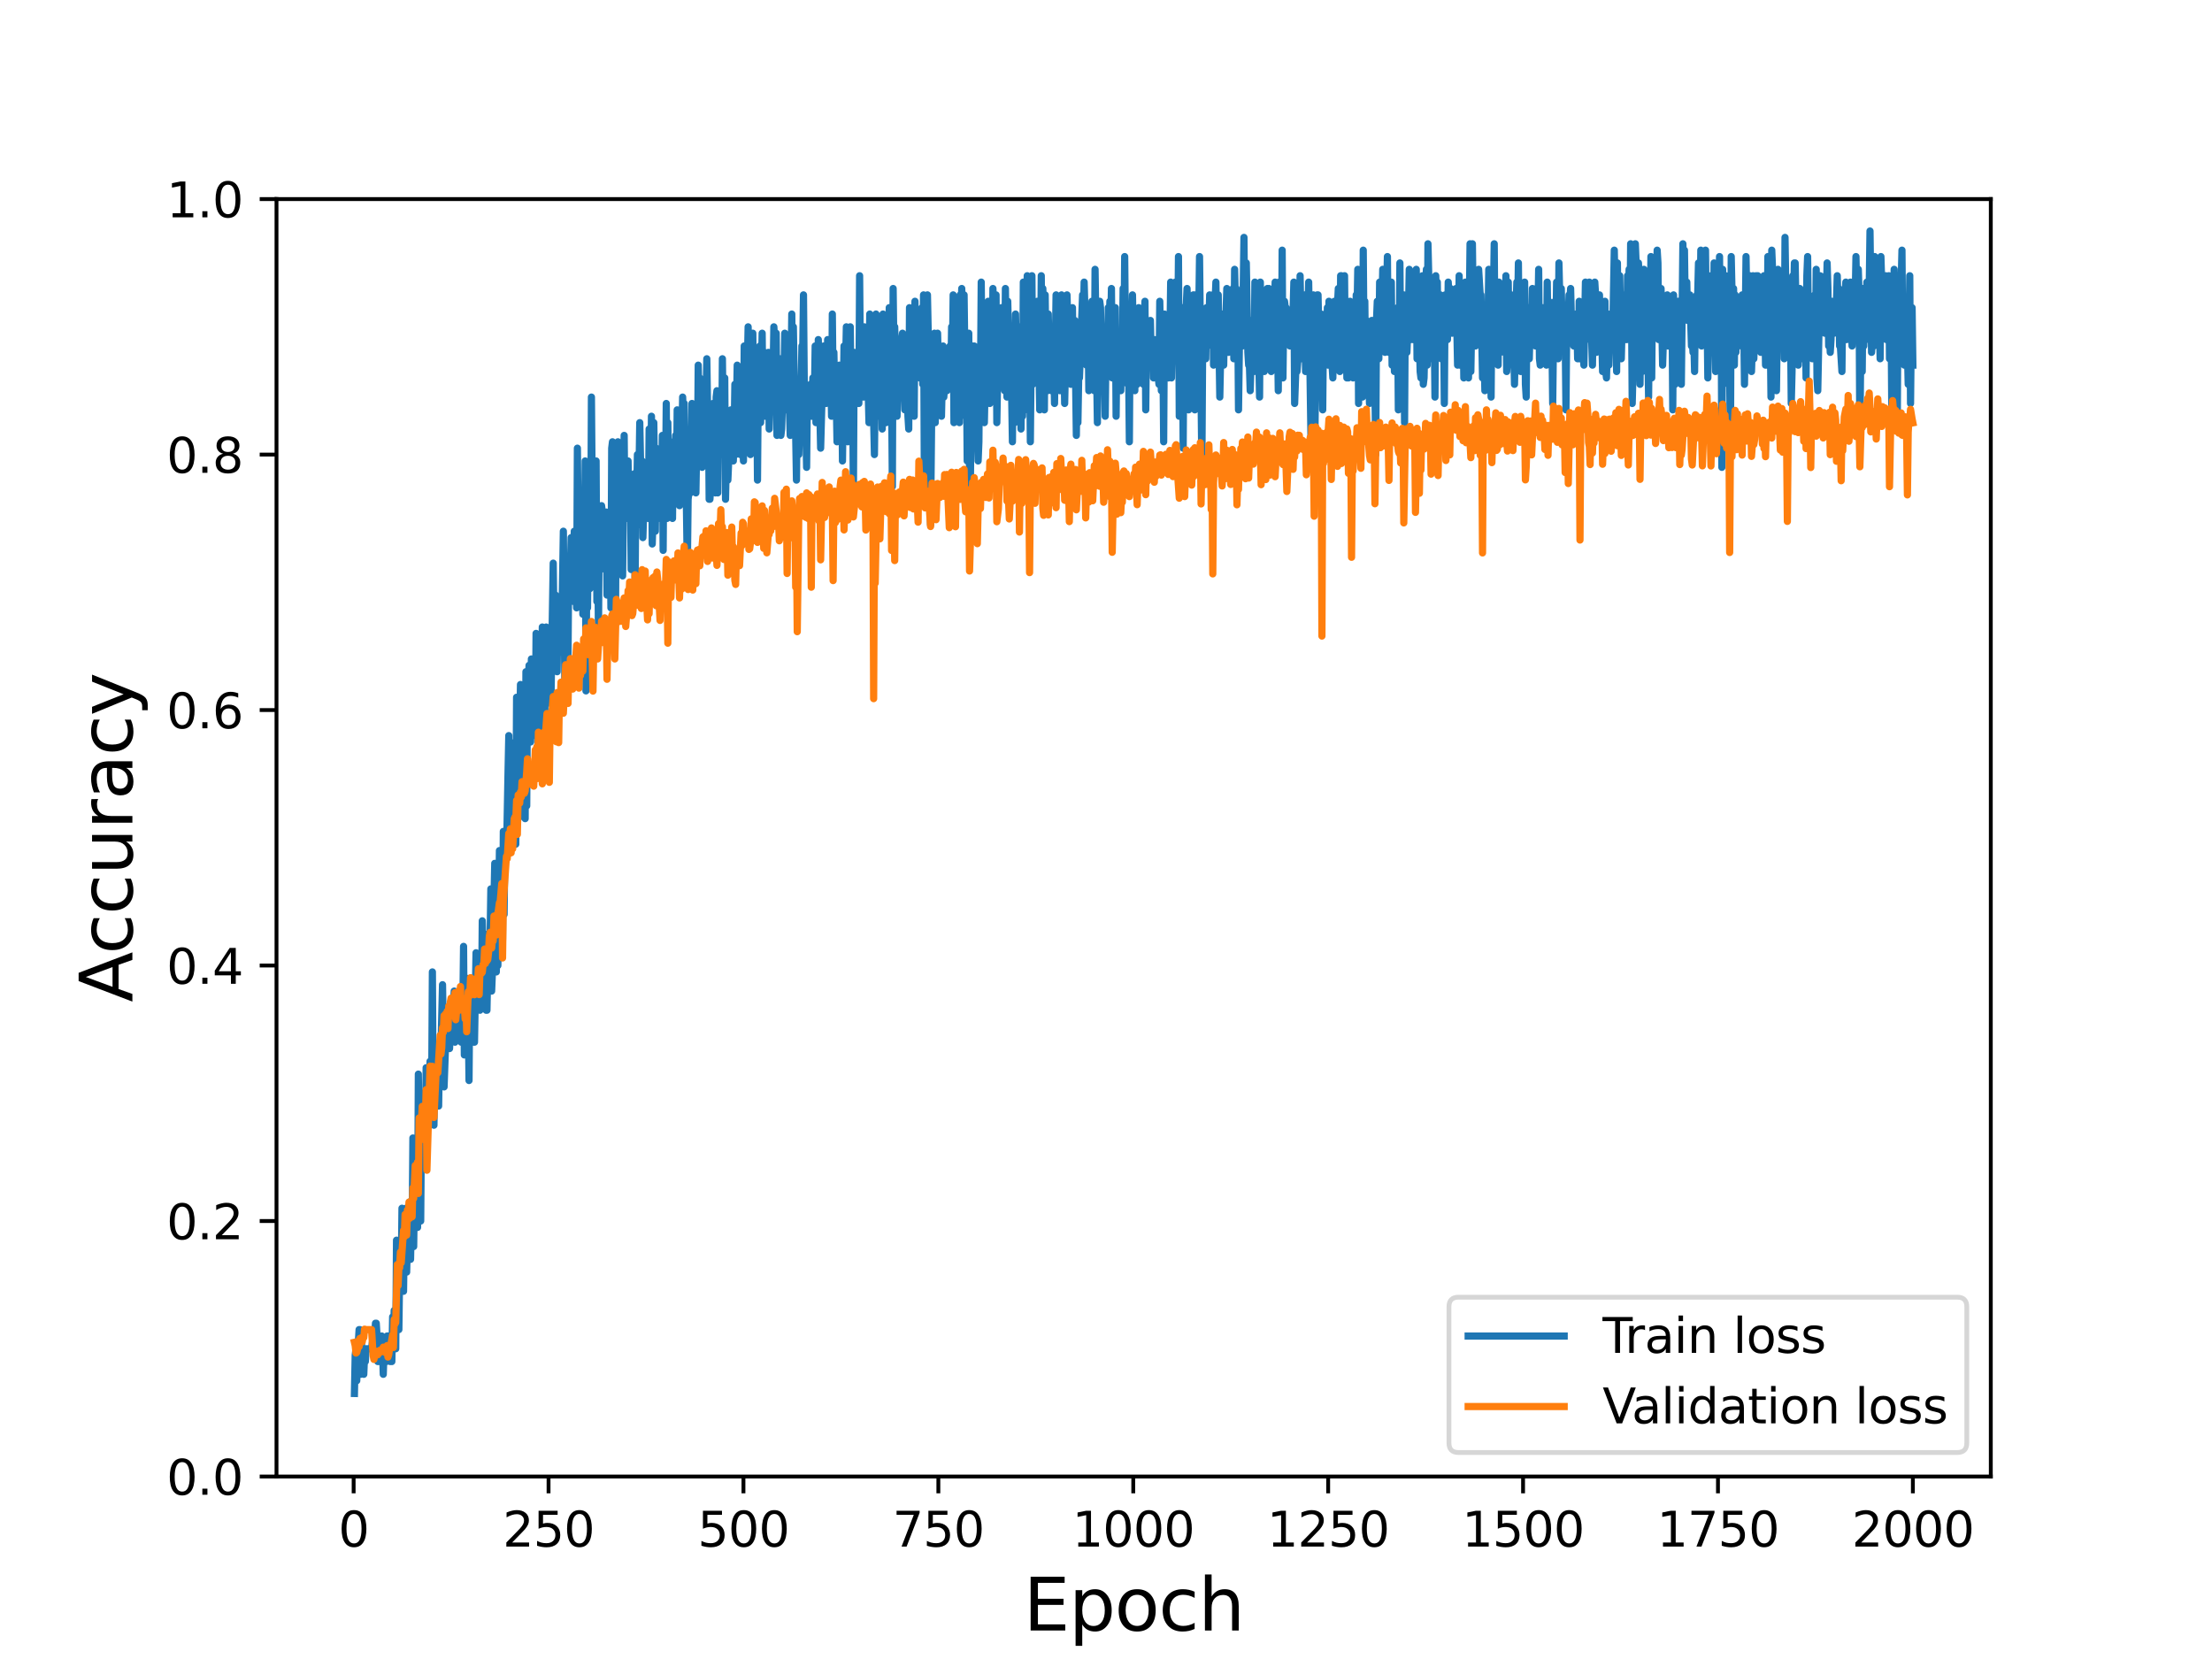 <?xml version="1.0" encoding="utf-8" standalone="no"?>
<!DOCTYPE svg PUBLIC "-//W3C//DTD SVG 1.1//EN"
  "http://www.w3.org/Graphics/SVG/1.1/DTD/svg11.dtd">
<svg height="345.6pt" version="1.1" viewBox="0 0 460.8 345.6" width="460.8pt" xmlns="http://www.w3.org/2000/svg" xmlns:xlink="http://www.w3.org/1999/xlink">
 <defs>
  <style type="text/css">*{stroke-linecap:butt;stroke-linejoin:round;}</style>
 </defs>
 <g id="figure_1">
  <g id="patch_1">
   <path d="M 0 345.6 
L 460.8 345.6 
L 460.8 0 
L 0 0 
z
" style="fill:#ffffff;"/>
  </g>
  <g id="axes_1">
   <g id="patch_2">
    <path d="M 57.6 307.584 
L 414.72 307.584 
L 414.72 41.472 
L 57.6 41.472 
z
" style="fill:#ffffff;"/>
   </g>
   <g id="matplotlib.axis_1">
    <g id="xtick_1">
     <g id="line2d_1">
      <defs>
       <path d="M 0 0 
L 0 3.5 
" id="m164f8d4ec9" style="stroke:#000000;stroke-width:0.8;"/>
      </defs>
      <g>
       <use style="stroke:#000000;stroke-width:0.8;" x="73.67" xlink:href="#m164f8d4ec9" y="307.584"/>
      </g>
     </g>
     <g id="text_1">
      <!-- 0 -->
      <g transform="translate(70.489 322.182)scale(0.1 -0.1)">
       <defs>
        <path d="M 2034 4250 
Q 1547 4250 1301 3770 
Q 1056 3291 1056 2328 
Q 1056 1369 1301 889 
Q 1547 409 2034 409 
Q 2525 409 2770 889 
Q 3016 1369 3016 2328 
Q 3016 3291 2770 3770 
Q 2525 4250 2034 4250 
z
M 2034 4750 
Q 2819 4750 3233 4129 
Q 3647 3509 3647 2328 
Q 3647 1150 3233 529 
Q 2819 -91 2034 -91 
Q 1250 -91 836 529 
Q 422 1150 422 2328 
Q 422 3509 836 4129 
Q 1250 4750 2034 4750 
z
" id="DejaVuSans-30" transform="scale(0.016)"/>
       </defs>
       <use xlink:href="#DejaVuSans-30"/>
      </g>
     </g>
    </g>
    <g id="xtick_2">
     <g id="line2d_2">
      <g>
       <use style="stroke:#000000;stroke-width:0.8;" x="114.272" xlink:href="#m164f8d4ec9" y="307.584"/>
      </g>
     </g>
     <g id="text_2">
      <!-- 250 -->
      <g transform="translate(104.729 322.182)scale(0.1 -0.1)">
       <defs>
        <path d="M 1228 531 
L 3431 531 
L 3431 0 
L 469 0 
L 469 531 
Q 828 903 1448 1529 
Q 2069 2156 2228 2338 
Q 2531 2678 2651 2914 
Q 2772 3150 2772 3378 
Q 2772 3750 2511 3984 
Q 2250 4219 1831 4219 
Q 1534 4219 1204 4116 
Q 875 4013 500 3803 
L 500 4441 
Q 881 4594 1212 4672 
Q 1544 4750 1819 4750 
Q 2544 4750 2975 4387 
Q 3406 4025 3406 3419 
Q 3406 3131 3298 2873 
Q 3191 2616 2906 2266 
Q 2828 2175 2409 1742 
Q 1991 1309 1228 531 
z
" id="DejaVuSans-32" transform="scale(0.016)"/>
        <path d="M 691 4666 
L 3169 4666 
L 3169 4134 
L 1269 4134 
L 1269 2991 
Q 1406 3038 1543 3061 
Q 1681 3084 1819 3084 
Q 2600 3084 3056 2656 
Q 3513 2228 3513 1497 
Q 3513 744 3044 326 
Q 2575 -91 1722 -91 
Q 1428 -91 1123 -41 
Q 819 9 494 109 
L 494 744 
Q 775 591 1075 516 
Q 1375 441 1709 441 
Q 2250 441 2565 725 
Q 2881 1009 2881 1497 
Q 2881 1984 2565 2268 
Q 2250 2553 1709 2553 
Q 1456 2553 1204 2497 
Q 953 2441 691 2322 
L 691 4666 
z
" id="DejaVuSans-35" transform="scale(0.016)"/>
       </defs>
       <use xlink:href="#DejaVuSans-32"/>
       <use x="63.623" xlink:href="#DejaVuSans-35"/>
       <use x="127.246" xlink:href="#DejaVuSans-30"/>
      </g>
     </g>
    </g>
    <g id="xtick_3">
     <g id="line2d_3">
      <g>
       <use style="stroke:#000000;stroke-width:0.8;" x="154.875" xlink:href="#m164f8d4ec9" y="307.584"/>
      </g>
     </g>
     <g id="text_3">
      <!-- 500 -->
      <g transform="translate(145.331 322.182)scale(0.1 -0.1)">
       <use xlink:href="#DejaVuSans-35"/>
       <use x="63.623" xlink:href="#DejaVuSans-30"/>
       <use x="127.246" xlink:href="#DejaVuSans-30"/>
      </g>
     </g>
    </g>
    <g id="xtick_4">
     <g id="line2d_4">
      <g>
       <use style="stroke:#000000;stroke-width:0.8;" x="195.477" xlink:href="#m164f8d4ec9" y="307.584"/>
      </g>
     </g>
     <g id="text_4">
      <!-- 750 -->
      <g transform="translate(185.933 322.182)scale(0.1 -0.1)">
       <defs>
        <path d="M 525 4666 
L 3525 4666 
L 3525 4397 
L 1831 0 
L 1172 0 
L 2766 4134 
L 525 4134 
L 525 4666 
z
" id="DejaVuSans-37" transform="scale(0.016)"/>
       </defs>
       <use xlink:href="#DejaVuSans-37"/>
       <use x="63.623" xlink:href="#DejaVuSans-35"/>
       <use x="127.246" xlink:href="#DejaVuSans-30"/>
      </g>
     </g>
    </g>
    <g id="xtick_5">
     <g id="line2d_5">
      <g>
       <use style="stroke:#000000;stroke-width:0.8;" x="236.079" xlink:href="#m164f8d4ec9" y="307.584"/>
      </g>
     </g>
     <g id="text_5">
      <!-- 1000 -->
      <g transform="translate(223.354 322.182)scale(0.1 -0.1)">
       <defs>
        <path d="M 794 531 
L 1825 531 
L 1825 4091 
L 703 3866 
L 703 4441 
L 1819 4666 
L 2450 4666 
L 2450 531 
L 3481 531 
L 3481 0 
L 794 0 
L 794 531 
z
" id="DejaVuSans-31" transform="scale(0.016)"/>
       </defs>
       <use xlink:href="#DejaVuSans-31"/>
       <use x="63.623" xlink:href="#DejaVuSans-30"/>
       <use x="127.246" xlink:href="#DejaVuSans-30"/>
       <use x="190.869" xlink:href="#DejaVuSans-30"/>
      </g>
     </g>
    </g>
    <g id="xtick_6">
     <g id="line2d_6">
      <g>
       <use style="stroke:#000000;stroke-width:0.8;" x="276.681" xlink:href="#m164f8d4ec9" y="307.584"/>
      </g>
     </g>
     <g id="text_6">
      <!-- 1250 -->
      <g transform="translate(263.956 322.182)scale(0.1 -0.1)">
       <use xlink:href="#DejaVuSans-31"/>
       <use x="63.623" xlink:href="#DejaVuSans-32"/>
       <use x="127.246" xlink:href="#DejaVuSans-35"/>
       <use x="190.869" xlink:href="#DejaVuSans-30"/>
      </g>
     </g>
    </g>
    <g id="xtick_7">
     <g id="line2d_7">
      <g>
       <use style="stroke:#000000;stroke-width:0.8;" x="317.283" xlink:href="#m164f8d4ec9" y="307.584"/>
      </g>
     </g>
     <g id="text_7">
      <!-- 1500 -->
      <g transform="translate(304.558 322.182)scale(0.1 -0.1)">
       <use xlink:href="#DejaVuSans-31"/>
       <use x="63.623" xlink:href="#DejaVuSans-35"/>
       <use x="127.246" xlink:href="#DejaVuSans-30"/>
       <use x="190.869" xlink:href="#DejaVuSans-30"/>
      </g>
     </g>
    </g>
    <g id="xtick_8">
     <g id="line2d_8">
      <g>
       <use style="stroke:#000000;stroke-width:0.8;" x="357.885" xlink:href="#m164f8d4ec9" y="307.584"/>
      </g>
     </g>
     <g id="text_8">
      <!-- 1750 -->
      <g transform="translate(345.16 322.182)scale(0.1 -0.1)">
       <use xlink:href="#DejaVuSans-31"/>
       <use x="63.623" xlink:href="#DejaVuSans-37"/>
       <use x="127.246" xlink:href="#DejaVuSans-35"/>
       <use x="190.869" xlink:href="#DejaVuSans-30"/>
      </g>
     </g>
    </g>
    <g id="xtick_9">
     <g id="line2d_9">
      <g>
       <use style="stroke:#000000;stroke-width:0.8;" x="398.487" xlink:href="#m164f8d4ec9" y="307.584"/>
      </g>
     </g>
     <g id="text_9">
      <!-- 2000 -->
      <g transform="translate(385.762 322.182)scale(0.1 -0.1)">
       <use xlink:href="#DejaVuSans-32"/>
       <use x="63.623" xlink:href="#DejaVuSans-30"/>
       <use x="127.246" xlink:href="#DejaVuSans-30"/>
       <use x="190.869" xlink:href="#DejaVuSans-30"/>
      </g>
     </g>
    </g>
    <g id="text_10">
     <!-- Epoch -->
     <g transform="translate(213.194 339.66)scale(0.15 -0.15)">
      <defs>
       <path d="M 628 4666 
L 3578 4666 
L 3578 4134 
L 1259 4134 
L 1259 2753 
L 3481 2753 
L 3481 2222 
L 1259 2222 
L 1259 531 
L 3634 531 
L 3634 0 
L 628 0 
L 628 4666 
z
" id="DejaVuSans-45" transform="scale(0.016)"/>
       <path d="M 1159 525 
L 1159 -1331 
L 581 -1331 
L 581 3500 
L 1159 3500 
L 1159 2969 
Q 1341 3281 1617 3432 
Q 1894 3584 2278 3584 
Q 2916 3584 3314 3078 
Q 3713 2572 3713 1747 
Q 3713 922 3314 415 
Q 2916 -91 2278 -91 
Q 1894 -91 1617 61 
Q 1341 213 1159 525 
z
M 3116 1747 
Q 3116 2381 2855 2742 
Q 2594 3103 2138 3103 
Q 1681 3103 1420 2742 
Q 1159 2381 1159 1747 
Q 1159 1113 1420 752 
Q 1681 391 2138 391 
Q 2594 391 2855 752 
Q 3116 1113 3116 1747 
z
" id="DejaVuSans-70" transform="scale(0.016)"/>
       <path d="M 1959 3097 
Q 1497 3097 1228 2736 
Q 959 2375 959 1747 
Q 959 1119 1226 758 
Q 1494 397 1959 397 
Q 2419 397 2687 759 
Q 2956 1122 2956 1747 
Q 2956 2369 2687 2733 
Q 2419 3097 1959 3097 
z
M 1959 3584 
Q 2709 3584 3137 3096 
Q 3566 2609 3566 1747 
Q 3566 888 3137 398 
Q 2709 -91 1959 -91 
Q 1206 -91 779 398 
Q 353 888 353 1747 
Q 353 2609 779 3096 
Q 1206 3584 1959 3584 
z
" id="DejaVuSans-6f" transform="scale(0.016)"/>
       <path d="M 3122 3366 
L 3122 2828 
Q 2878 2963 2633 3030 
Q 2388 3097 2138 3097 
Q 1578 3097 1268 2742 
Q 959 2388 959 1747 
Q 959 1106 1268 751 
Q 1578 397 2138 397 
Q 2388 397 2633 464 
Q 2878 531 3122 666 
L 3122 134 
Q 2881 22 2623 -34 
Q 2366 -91 2075 -91 
Q 1284 -91 818 406 
Q 353 903 353 1747 
Q 353 2603 823 3093 
Q 1294 3584 2113 3584 
Q 2378 3584 2631 3529 
Q 2884 3475 3122 3366 
z
" id="DejaVuSans-63" transform="scale(0.016)"/>
       <path d="M 3513 2113 
L 3513 0 
L 2938 0 
L 2938 2094 
Q 2938 2591 2744 2837 
Q 2550 3084 2163 3084 
Q 1697 3084 1428 2787 
Q 1159 2491 1159 1978 
L 1159 0 
L 581 0 
L 581 4863 
L 1159 4863 
L 1159 2956 
Q 1366 3272 1645 3428 
Q 1925 3584 2291 3584 
Q 2894 3584 3203 3211 
Q 3513 2838 3513 2113 
z
" id="DejaVuSans-68" transform="scale(0.016)"/>
      </defs>
      <use xlink:href="#DejaVuSans-45"/>
      <use x="63.184" xlink:href="#DejaVuSans-70"/>
      <use x="126.66" xlink:href="#DejaVuSans-6f"/>
      <use x="187.842" xlink:href="#DejaVuSans-63"/>
      <use x="242.822" xlink:href="#DejaVuSans-68"/>
     </g>
    </g>
   </g>
   <g id="matplotlib.axis_2">
    <g id="ytick_1">
     <g id="line2d_10">
      <defs>
       <path d="M 0 0 
L -3.5 0 
" id="m049939d146" style="stroke:#000000;stroke-width:0.8;"/>
      </defs>
      <g>
       <use style="stroke:#000000;stroke-width:0.8;" x="57.6" xlink:href="#m049939d146" y="307.584"/>
      </g>
     </g>
     <g id="text_11">
      <!-- 0.0 -->
      <g transform="translate(34.697 311.383)scale(0.1 -0.1)">
       <defs>
        <path d="M 684 794 
L 1344 794 
L 1344 0 
L 684 0 
L 684 794 
z
" id="DejaVuSans-2e" transform="scale(0.016)"/>
       </defs>
       <use xlink:href="#DejaVuSans-30"/>
       <use x="63.623" xlink:href="#DejaVuSans-2e"/>
       <use x="95.41" xlink:href="#DejaVuSans-30"/>
      </g>
     </g>
    </g>
    <g id="ytick_2">
     <g id="line2d_11">
      <g>
       <use style="stroke:#000000;stroke-width:0.8;" x="57.6" xlink:href="#m049939d146" y="254.362"/>
      </g>
     </g>
     <g id="text_12">
      <!-- 0.2 -->
      <g transform="translate(34.697 258.161)scale(0.1 -0.1)">
       <use xlink:href="#DejaVuSans-30"/>
       <use x="63.623" xlink:href="#DejaVuSans-2e"/>
       <use x="95.41" xlink:href="#DejaVuSans-32"/>
      </g>
     </g>
    </g>
    <g id="ytick_3">
     <g id="line2d_12">
      <g>
       <use style="stroke:#000000;stroke-width:0.8;" x="57.6" xlink:href="#m049939d146" y="201.139"/>
      </g>
     </g>
     <g id="text_13">
      <!-- 0.4 -->
      <g transform="translate(34.697 204.938)scale(0.1 -0.1)">
       <defs>
        <path d="M 2419 4116 
L 825 1625 
L 2419 1625 
L 2419 4116 
z
M 2253 4666 
L 3047 4666 
L 3047 1625 
L 3713 1625 
L 3713 1100 
L 3047 1100 
L 3047 0 
L 2419 0 
L 2419 1100 
L 313 1100 
L 313 1709 
L 2253 4666 
z
" id="DejaVuSans-34" transform="scale(0.016)"/>
       </defs>
       <use xlink:href="#DejaVuSans-30"/>
       <use x="63.623" xlink:href="#DejaVuSans-2e"/>
       <use x="95.41" xlink:href="#DejaVuSans-34"/>
      </g>
     </g>
    </g>
    <g id="ytick_4">
     <g id="line2d_13">
      <g>
       <use style="stroke:#000000;stroke-width:0.8;" x="57.6" xlink:href="#m049939d146" y="147.917"/>
      </g>
     </g>
     <g id="text_14">
      <!-- 0.6 -->
      <g transform="translate(34.697 151.716)scale(0.1 -0.1)">
       <defs>
        <path d="M 2113 2584 
Q 1688 2584 1439 2293 
Q 1191 2003 1191 1497 
Q 1191 994 1439 701 
Q 1688 409 2113 409 
Q 2538 409 2786 701 
Q 3034 994 3034 1497 
Q 3034 2003 2786 2293 
Q 2538 2584 2113 2584 
z
M 3366 4563 
L 3366 3988 
Q 3128 4100 2886 4159 
Q 2644 4219 2406 4219 
Q 1781 4219 1451 3797 
Q 1122 3375 1075 2522 
Q 1259 2794 1537 2939 
Q 1816 3084 2150 3084 
Q 2853 3084 3261 2657 
Q 3669 2231 3669 1497 
Q 3669 778 3244 343 
Q 2819 -91 2113 -91 
Q 1303 -91 875 529 
Q 447 1150 447 2328 
Q 447 3434 972 4092 
Q 1497 4750 2381 4750 
Q 2619 4750 2861 4703 
Q 3103 4656 3366 4563 
z
" id="DejaVuSans-36" transform="scale(0.016)"/>
       </defs>
       <use xlink:href="#DejaVuSans-30"/>
       <use x="63.623" xlink:href="#DejaVuSans-2e"/>
       <use x="95.41" xlink:href="#DejaVuSans-36"/>
      </g>
     </g>
    </g>
    <g id="ytick_5">
     <g id="line2d_14">
      <g>
       <use style="stroke:#000000;stroke-width:0.8;" x="57.6" xlink:href="#m049939d146" y="94.694"/>
      </g>
     </g>
     <g id="text_15">
      <!-- 0.8 -->
      <g transform="translate(34.697 98.494)scale(0.1 -0.1)">
       <defs>
        <path d="M 2034 2216 
Q 1584 2216 1326 1975 
Q 1069 1734 1069 1313 
Q 1069 891 1326 650 
Q 1584 409 2034 409 
Q 2484 409 2743 651 
Q 3003 894 3003 1313 
Q 3003 1734 2745 1975 
Q 2488 2216 2034 2216 
z
M 1403 2484 
Q 997 2584 770 2862 
Q 544 3141 544 3541 
Q 544 4100 942 4425 
Q 1341 4750 2034 4750 
Q 2731 4750 3128 4425 
Q 3525 4100 3525 3541 
Q 3525 3141 3298 2862 
Q 3072 2584 2669 2484 
Q 3125 2378 3379 2068 
Q 3634 1759 3634 1313 
Q 3634 634 3220 271 
Q 2806 -91 2034 -91 
Q 1263 -91 848 271 
Q 434 634 434 1313 
Q 434 1759 690 2068 
Q 947 2378 1403 2484 
z
M 1172 3481 
Q 1172 3119 1398 2916 
Q 1625 2713 2034 2713 
Q 2441 2713 2670 2916 
Q 2900 3119 2900 3481 
Q 2900 3844 2670 4047 
Q 2441 4250 2034 4250 
Q 1625 4250 1398 4047 
Q 1172 3844 1172 3481 
z
" id="DejaVuSans-38" transform="scale(0.016)"/>
       </defs>
       <use xlink:href="#DejaVuSans-30"/>
       <use x="63.623" xlink:href="#DejaVuSans-2e"/>
       <use x="95.41" xlink:href="#DejaVuSans-38"/>
      </g>
     </g>
    </g>
    <g id="ytick_6">
     <g id="line2d_15">
      <g>
       <use style="stroke:#000000;stroke-width:0.8;" x="57.6" xlink:href="#m049939d146" y="41.472"/>
      </g>
     </g>
     <g id="text_16">
      <!-- 1.0 -->
      <g transform="translate(34.697 45.271)scale(0.1 -0.1)">
       <use xlink:href="#DejaVuSans-31"/>
       <use x="63.623" xlink:href="#DejaVuSans-2e"/>
       <use x="95.41" xlink:href="#DejaVuSans-30"/>
      </g>
     </g>
    </g>
    <g id="text_17">
     <!-- Accuracy -->
     <g transform="translate(27.577 208.77)rotate(-90)scale(0.15 -0.15)">
      <defs>
       <path d="M 2188 4044 
L 1331 1722 
L 3047 1722 
L 2188 4044 
z
M 1831 4666 
L 2547 4666 
L 4325 0 
L 3669 0 
L 3244 1197 
L 1141 1197 
L 716 0 
L 50 0 
L 1831 4666 
z
" id="DejaVuSans-41" transform="scale(0.016)"/>
       <path d="M 544 1381 
L 544 3500 
L 1119 3500 
L 1119 1403 
Q 1119 906 1312 657 
Q 1506 409 1894 409 
Q 2359 409 2629 706 
Q 2900 1003 2900 1516 
L 2900 3500 
L 3475 3500 
L 3475 0 
L 2900 0 
L 2900 538 
Q 2691 219 2414 64 
Q 2138 -91 1772 -91 
Q 1169 -91 856 284 
Q 544 659 544 1381 
z
M 1991 3584 
L 1991 3584 
z
" id="DejaVuSans-75" transform="scale(0.016)"/>
       <path d="M 2631 2963 
Q 2534 3019 2420 3045 
Q 2306 3072 2169 3072 
Q 1681 3072 1420 2755 
Q 1159 2438 1159 1844 
L 1159 0 
L 581 0 
L 581 3500 
L 1159 3500 
L 1159 2956 
Q 1341 3275 1631 3429 
Q 1922 3584 2338 3584 
Q 2397 3584 2469 3576 
Q 2541 3569 2628 3553 
L 2631 2963 
z
" id="DejaVuSans-72" transform="scale(0.016)"/>
       <path d="M 2194 1759 
Q 1497 1759 1228 1600 
Q 959 1441 959 1056 
Q 959 750 1161 570 
Q 1363 391 1709 391 
Q 2188 391 2477 730 
Q 2766 1069 2766 1631 
L 2766 1759 
L 2194 1759 
z
M 3341 1997 
L 3341 0 
L 2766 0 
L 2766 531 
Q 2569 213 2275 61 
Q 1981 -91 1556 -91 
Q 1019 -91 701 211 
Q 384 513 384 1019 
Q 384 1609 779 1909 
Q 1175 2209 1959 2209 
L 2766 2209 
L 2766 2266 
Q 2766 2663 2505 2880 
Q 2244 3097 1772 3097 
Q 1472 3097 1187 3025 
Q 903 2953 641 2809 
L 641 3341 
Q 956 3463 1253 3523 
Q 1550 3584 1831 3584 
Q 2591 3584 2966 3190 
Q 3341 2797 3341 1997 
z
" id="DejaVuSans-61" transform="scale(0.016)"/>
       <path d="M 2059 -325 
Q 1816 -950 1584 -1140 
Q 1353 -1331 966 -1331 
L 506 -1331 
L 506 -850 
L 844 -850 
Q 1081 -850 1212 -737 
Q 1344 -625 1503 -206 
L 1606 56 
L 191 3500 
L 800 3500 
L 1894 763 
L 2988 3500 
L 3597 3500 
L 2059 -325 
z
" id="DejaVuSans-79" transform="scale(0.016)"/>
      </defs>
      <use xlink:href="#DejaVuSans-41"/>
      <use x="66.658" xlink:href="#DejaVuSans-63"/>
      <use x="121.639" xlink:href="#DejaVuSans-63"/>
      <use x="176.619" xlink:href="#DejaVuSans-75"/>
      <use x="239.998" xlink:href="#DejaVuSans-72"/>
      <use x="281.111" xlink:href="#DejaVuSans-61"/>
      <use x="342.391" xlink:href="#DejaVuSans-63"/>
      <use x="397.371" xlink:href="#DejaVuSans-79"/>
     </g>
    </g>
   </g>
   <g id="line2d_16">
    <path clip-path="url(#pc7bcfb4cc8)" d="M 73.833 290.287 
L 73.995 282.303 
L 74.158 280.973 
L 74.32 287.626 
L 74.482 280.973 
L 74.645 279.642 
L 74.807 276.981 
L 74.97 276.981 
L 75.132 286.295 
L 75.294 279.642 
L 75.457 282.303 
L 75.619 280.973 
L 75.782 286.295 
L 75.944 282.303 
L 76.106 283.634 
L 76.269 280.973 
L 77.406 280.973 
L 77.568 279.642 
L 77.731 280.973 
L 77.893 280.973 
L 78.218 275.651 
L 78.38 275.651 
L 78.543 278.312 
L 78.705 283.634 
L 78.867 280.973 
L 79.03 283.634 
L 79.192 282.303 
L 79.355 282.303 
L 79.517 278.312 
L 79.679 280.973 
L 79.842 286.295 
L 80.004 280.973 
L 80.167 279.642 
L 80.491 283.634 
L 80.654 278.312 
L 80.816 278.312 
L 80.979 279.642 
L 81.141 279.642 
L 81.304 283.634 
L 81.466 282.303 
L 81.628 283.634 
L 81.791 274.32 
L 81.953 279.642 
L 82.116 272.989 
L 82.278 280.973 
L 82.44 280.973 
L 82.603 258.353 
L 82.765 263.676 
L 82.928 262.345 
L 83.09 276.981 
L 83.252 265.006 
L 83.415 262.345 
L 83.577 266.337 
L 83.74 251.7 
L 84.064 268.998 
L 84.227 257.023 
L 84.389 255.692 
L 84.552 251.7 
L 84.714 265.006 
L 84.877 258.353 
L 85.039 257.023 
L 85.201 251.7 
L 85.364 250.37 
L 85.526 262.345 
L 85.689 254.362 
L 85.851 257.023 
L 86.013 237.064 
L 86.176 259.684 
L 86.338 247.709 
L 86.501 251.7 
L 86.825 242.387 
L 86.988 255.692 
L 87.15 223.759 
L 87.313 237.064 
L 87.475 234.403 
L 87.637 254.362 
L 87.8 233.073 
L 87.962 227.75 
L 88.125 242.387 
L 88.287 227.75 
L 88.612 237.064 
L 88.774 222.428 
L 88.937 231.742 
L 89.099 234.403 
L 89.262 230.412 
L 89.424 233.073 
L 89.586 221.098 
L 89.749 233.073 
L 89.911 229.081 
L 90.074 202.47 
L 90.236 230.412 
L 90.398 234.403 
L 90.561 223.759 
L 90.723 230.412 
L 90.886 230.412 
L 91.048 221.098 
L 91.21 221.098 
L 91.373 230.412 
L 91.535 219.767 
L 91.698 225.089 
L 92.185 205.131 
L 92.51 226.42 
L 92.835 217.106 
L 92.997 213.114 
L 93.159 214.445 
L 93.322 210.453 
L 93.484 211.784 
L 93.647 218.436 
L 94.134 209.123 
L 94.296 213.114 
L 94.621 206.461 
L 94.783 217.106 
L 94.946 209.123 
L 95.108 207.792 
L 95.433 213.114 
L 95.595 207.792 
L 95.758 209.123 
L 96.083 217.106 
L 96.245 207.792 
L 96.408 210.453 
L 96.57 197.148 
L 96.732 219.767 
L 97.22 203.8 
L 97.382 206.461 
L 97.544 211.784 
L 97.707 225.089 
L 97.869 205.131 
L 98.032 203.8 
L 98.194 205.131 
L 98.681 217.106 
L 98.844 217.106 
L 99.168 198.478 
L 99.331 199.809 
L 99.493 206.461 
L 99.656 201.139 
L 99.818 203.8 
L 99.98 210.453 
L 100.143 202.47 
L 100.305 209.123 
L 100.468 191.825 
L 100.793 203.8 
L 100.955 203.8 
L 101.117 201.139 
L 101.28 210.453 
L 101.442 210.453 
L 101.767 194.486 
L 101.929 198.478 
L 102.092 195.817 
L 102.254 185.172 
L 102.417 206.461 
L 102.579 202.47 
L 103.066 179.85 
L 103.229 181.181 
L 103.391 202.47 
L 103.553 193.156 
L 103.716 201.139 
L 104.041 177.189 
L 104.366 193.156 
L 104.528 183.842 
L 104.69 195.817 
L 104.853 173.197 
L 105.015 190.495 
L 105.178 174.528 
L 105.34 173.197 
L 105.502 178.52 
L 105.827 161.222 
L 105.99 153.239 
L 106.152 173.197 
L 106.314 157.231 
L 106.477 166.545 
L 106.802 161.222 
L 106.964 161.222 
L 107.126 162.553 
L 107.289 154.57 
L 107.451 175.859 
L 107.614 145.256 
L 107.776 166.545 
L 107.939 170.536 
L 108.426 142.595 
L 108.913 151.908 
L 109.075 147.917 
L 109.4 170.536 
L 109.563 139.933 
L 109.725 167.875 
L 109.887 142.595 
L 110.05 142.595 
L 110.212 138.603 
L 110.375 141.264 
L 110.537 154.57 
L 110.699 137.272 
L 111.024 150.578 
L 111.349 139.933 
L 111.511 153.239 
L 111.674 131.95 
L 111.836 137.272 
L 112.161 158.561 
L 112.324 146.586 
L 112.486 154.57 
L 112.648 153.239 
L 112.973 130.62 
L 113.136 139.933 
L 113.298 133.281 
L 113.46 150.578 
L 113.785 130.62 
L 114.11 141.264 
L 114.272 143.925 
L 114.435 135.942 
L 114.597 138.603 
L 114.76 146.586 
L 115.247 117.314 
L 115.409 130.62 
L 115.734 123.967 
L 115.897 137.272 
L 116.059 139.933 
L 116.221 126.628 
L 116.384 126.628 
L 116.546 135.942 
L 116.709 125.297 
L 117.033 130.62 
L 117.358 110.661 
L 117.683 143.925 
L 118.008 119.975 
L 118.17 138.603 
L 118.333 135.942 
L 118.495 115.983 
L 118.657 125.297 
L 118.982 111.992 
L 119.145 123.967 
L 119.307 119.975 
L 119.47 125.297 
L 119.632 110.661 
L 119.794 118.644 
L 119.957 119.975 
L 120.119 126.628 
L 120.282 93.364 
L 120.444 109.331 
L 120.769 114.653 
L 120.931 115.983 
L 121.094 118.644 
L 121.256 104.008 
L 121.418 127.958 
L 121.581 109.331 
L 121.743 117.314 
L 121.906 96.025 
L 122.068 143.925 
L 122.23 119.975 
L 122.393 126.628 
L 122.555 110.661 
L 122.718 113.322 
L 122.88 122.636 
L 123.042 118.644 
L 123.205 82.719 
L 123.367 102.678 
L 123.53 105.339 
L 123.692 110.661 
L 123.855 110.661 
L 124.017 105.339 
L 124.179 96.025 
L 124.342 125.297 
L 124.504 110.661 
L 124.667 131.95 
L 124.829 110.661 
L 125.154 118.644 
L 125.316 105.339 
L 125.479 106.669 
L 125.641 106.669 
L 125.966 117.314 
L 126.291 106.669 
L 126.453 123.967 
L 127.103 108 
L 127.265 126.628 
L 127.428 93.364 
L 127.59 92.033 
L 127.752 111.992 
L 128.077 97.356 
L 128.24 125.297 
L 128.402 98.686 
L 128.564 117.314 
L 128.727 92.033 
L 129.052 111.992 
L 129.214 96.025 
L 129.376 93.364 
L 129.539 93.364 
L 129.701 119.975 
L 130.026 90.703 
L 130.188 108 
L 130.351 101.347 
L 130.513 108 
L 130.676 98.686 
L 130.838 96.025 
L 131.001 106.669 
L 131.163 98.686 
L 131.325 101.347 
L 131.488 118.644 
L 131.65 109.331 
L 131.813 111.992 
L 131.975 111.992 
L 132.137 98.686 
L 132.3 122.636 
L 132.462 100.017 
L 132.625 104.008 
L 132.787 94.694 
L 132.949 109.331 
L 133.274 88.042 
L 133.599 104.008 
L 133.761 96.025 
L 133.924 111.992 
L 134.086 106.669 
L 134.249 108 
L 134.411 105.339 
L 134.573 108 
L 134.736 106.669 
L 134.898 101.347 
L 135.061 108 
L 135.223 89.372 
L 135.386 104.008 
L 135.548 104.008 
L 135.71 86.711 
L 135.873 113.322 
L 136.035 108 
L 136.198 88.042 
L 136.522 110.661 
L 136.685 93.364 
L 136.847 98.686 
L 137.01 108 
L 137.334 105.339 
L 137.497 108 
L 137.659 98.686 
L 137.822 101.347 
L 137.984 90.703 
L 138.146 114.653 
L 138.309 92.033 
L 138.471 105.339 
L 138.634 101.347 
L 138.796 84.05 
L 138.959 108 
L 139.121 88.042 
L 139.283 104.008 
L 139.446 106.669 
L 139.771 96.025 
L 139.933 98.686 
L 140.095 108 
L 140.258 92.033 
L 140.42 100.017 
L 140.745 90.703 
L 140.907 102.678 
L 141.07 85.38 
L 141.232 97.356 
L 141.395 96.025 
L 141.557 105.339 
L 141.719 100.017 
L 141.882 100.017 
L 142.207 82.719 
L 142.369 86.711 
L 142.532 84.05 
L 142.694 104.008 
L 142.856 96.025 
L 143.181 118.644 
L 143.344 104.008 
L 143.506 102.678 
L 143.668 90.703 
L 143.831 102.678 
L 144.156 84.05 
L 144.318 85.38 
L 144.48 93.364 
L 144.643 90.703 
L 144.805 101.347 
L 144.968 102.678 
L 145.13 93.364 
L 145.292 94.694 
L 145.455 76.067 
L 145.617 84.05 
L 145.78 78.728 
L 145.942 81.389 
L 146.267 97.356 
L 146.429 82.719 
L 146.592 86.711 
L 146.754 80.058 
L 146.917 93.364 
L 147.241 74.736 
L 147.404 85.38 
L 147.566 84.05 
L 147.729 104.008 
L 147.891 104.008 
L 148.053 101.347 
L 148.216 92.033 
L 148.378 93.364 
L 148.541 84.05 
L 148.703 92.033 
L 148.865 93.364 
L 149.028 102.678 
L 149.19 82.719 
L 149.353 81.389 
L 149.515 102.678 
L 149.677 84.05 
L 149.84 90.703 
L 150.002 90.703 
L 150.165 85.38 
L 150.327 94.694 
L 150.49 74.736 
L 150.652 89.372 
L 150.814 93.364 
L 150.977 78.728 
L 151.139 104.008 
L 151.464 88.042 
L 151.626 100.017 
L 152.276 85.38 
L 152.438 88.042 
L 152.763 96.025 
L 152.926 90.703 
L 153.088 80.058 
L 153.25 94.694 
L 153.575 76.067 
L 154.225 94.694 
L 154.387 80.058 
L 154.55 92.033 
L 154.712 90.703 
L 154.875 96.025 
L 155.037 72.075 
L 155.199 84.05 
L 155.362 82.719 
L 155.524 77.397 
L 155.687 76.067 
L 155.849 68.083 
L 156.011 76.067 
L 156.174 76.067 
L 156.336 94.694 
L 156.499 78.728 
L 156.661 85.38 
L 156.823 69.414 
L 156.986 88.042 
L 157.148 82.719 
L 157.473 89.372 
L 157.636 80.058 
L 157.798 100.017 
L 157.96 80.058 
L 158.285 72.075 
L 158.448 88.042 
L 158.772 69.414 
L 158.935 85.38 
L 159.097 85.38 
L 159.26 73.405 
L 159.422 86.711 
L 159.584 86.711 
L 159.747 81.389 
L 159.909 80.058 
L 160.072 73.405 
L 160.234 89.372 
L 160.396 84.05 
L 160.559 74.736 
L 160.721 77.397 
L 160.884 76.067 
L 161.046 78.728 
L 161.208 68.083 
L 161.533 73.405 
L 161.696 69.414 
L 161.858 90.703 
L 162.021 76.067 
L 162.183 76.067 
L 162.345 80.058 
L 162.508 74.736 
L 162.67 90.703 
L 162.833 89.372 
L 163.157 78.728 
L 163.32 78.728 
L 163.482 69.414 
L 163.645 82.719 
L 163.807 85.38 
L 163.969 72.075 
L 164.132 72.075 
L 164.294 84.05 
L 164.457 85.38 
L 164.619 90.703 
L 164.944 65.422 
L 165.106 85.38 
L 165.269 68.083 
L 165.594 88.042 
L 165.756 90.703 
L 165.918 100.017 
L 166.081 82.719 
L 166.243 92.033 
L 166.406 94.694 
L 166.568 86.711 
L 166.73 89.372 
L 167.055 72.075 
L 167.218 73.405 
L 167.38 61.43 
L 167.542 80.058 
L 167.705 80.058 
L 168.03 97.356 
L 168.192 81.389 
L 168.354 82.719 
L 168.517 85.38 
L 168.842 80.058 
L 169.004 86.711 
L 169.167 86.711 
L 169.329 78.728 
L 169.491 85.38 
L 169.654 82.719 
L 169.816 72.075 
L 169.979 88.042 
L 170.141 74.736 
L 170.303 86.711 
L 170.466 70.744 
L 170.953 93.364 
L 171.278 81.389 
L 171.44 81.389 
L 171.603 72.075 
L 171.765 77.397 
L 171.927 73.405 
L 172.09 84.05 
L 172.415 70.744 
L 172.577 78.728 
L 172.739 72.075 
L 172.902 84.05 
L 173.064 77.397 
L 173.227 86.711 
L 173.389 65.422 
L 173.552 81.389 
L 173.714 73.405 
L 173.876 81.389 
L 174.039 82.719 
L 174.201 82.719 
L 174.364 92.033 
L 174.526 78.728 
L 174.851 76.067 
L 175.013 89.372 
L 175.338 77.397 
L 175.5 96.025 
L 175.825 72.075 
L 175.988 84.05 
L 176.312 68.083 
L 176.475 74.736 
L 176.637 92.033 
L 176.8 80.058 
L 176.962 77.397 
L 177.125 68.083 
L 177.287 81.389 
L 177.449 82.719 
L 177.612 77.397 
L 177.774 104.008 
L 177.937 73.405 
L 178.261 76.067 
L 178.586 84.05 
L 178.749 78.728 
L 178.911 84.05 
L 179.073 57.439 
L 179.236 76.067 
L 179.561 76.067 
L 179.723 72.075 
L 179.885 82.719 
L 180.048 68.083 
L 180.86 81.389 
L 181.022 88.042 
L 181.185 65.422 
L 181.347 84.05 
L 181.672 73.405 
L 182.159 94.694 
L 182.484 65.422 
L 182.809 86.711 
L 182.971 70.744 
L 183.134 73.405 
L 183.296 69.414 
L 183.458 85.38 
L 183.621 74.736 
L 183.783 89.372 
L 183.946 65.422 
L 184.27 88.042 
L 184.433 70.744 
L 184.595 88.042 
L 184.758 85.38 
L 184.92 73.405 
L 185.083 85.38 
L 185.245 64.092 
L 185.407 65.422 
L 185.57 82.719 
L 185.732 81.389 
L 185.895 101.347 
L 186.057 60.1 
L 186.219 73.405 
L 186.382 68.083 
L 186.544 74.736 
L 186.707 76.067 
L 186.869 86.711 
L 187.031 81.389 
L 187.194 80.058 
L 187.519 72.075 
L 187.681 78.728 
L 187.843 70.744 
L 188.006 69.414 
L 188.168 70.744 
L 188.331 73.405 
L 188.493 85.38 
L 188.818 70.744 
L 189.143 86.711 
L 189.305 89.372 
L 189.468 64.092 
L 189.955 80.058 
L 190.117 80.058 
L 190.28 73.405 
L 190.442 86.711 
L 190.604 62.761 
L 190.767 77.397 
L 190.929 69.414 
L 191.092 76.067 
L 191.254 66.753 
L 191.416 70.744 
L 191.579 78.728 
L 191.741 73.405 
L 191.904 74.736 
L 192.066 64.092 
L 192.229 80.058 
L 192.391 61.43 
L 192.553 98.686 
L 192.716 81.389 
L 192.878 81.389 
L 193.041 86.711 
L 193.203 61.43 
L 193.528 77.397 
L 193.69 74.736 
L 193.853 109.331 
L 194.177 77.397 
L 194.34 70.744 
L 194.502 72.075 
L 194.665 69.414 
L 194.827 88.042 
L 194.989 70.744 
L 195.152 73.405 
L 195.314 69.414 
L 195.477 76.067 
L 195.801 73.405 
L 196.126 86.711 
L 196.451 72.075 
L 196.614 82.719 
L 196.776 80.058 
L 196.938 74.736 
L 197.101 74.736 
L 197.263 81.389 
L 197.426 73.405 
L 197.588 80.058 
L 197.75 77.397 
L 197.913 72.075 
L 198.075 78.728 
L 198.238 68.083 
L 198.4 74.736 
L 198.562 61.43 
L 198.725 88.042 
L 198.887 69.414 
L 199.05 68.083 
L 199.374 78.728 
L 199.537 62.761 
L 199.699 84.05 
L 199.862 88.042 
L 200.024 61.43 
L 200.187 69.414 
L 200.349 60.1 
L 200.674 73.405 
L 200.836 61.43 
L 201.161 86.711 
L 201.323 76.067 
L 201.486 96.025 
L 201.811 69.414 
L 201.973 100.017 
L 202.135 102.678 
L 202.298 84.05 
L 202.46 81.389 
L 202.623 72.075 
L 202.785 86.711 
L 202.947 72.075 
L 203.272 77.397 
L 203.435 82.719 
L 203.76 96.025 
L 203.922 92.033 
L 204.084 72.075 
L 204.247 80.058 
L 204.409 58.769 
L 204.572 77.397 
L 204.734 69.414 
L 204.896 69.414 
L 205.059 88.042 
L 205.221 80.058 
L 205.384 81.389 
L 205.546 72.075 
L 205.708 84.05 
L 205.871 62.761 
L 206.033 66.753 
L 206.196 84.05 
L 206.358 66.753 
L 206.52 78.728 
L 206.683 77.397 
L 206.845 60.1 
L 207.008 65.422 
L 207.17 77.397 
L 207.495 61.43 
L 207.657 88.042 
L 207.82 78.728 
L 207.982 76.067 
L 208.145 80.058 
L 208.469 72.075 
L 208.632 64.092 
L 209.281 81.389 
L 209.444 60.1 
L 209.769 82.719 
L 209.931 62.761 
L 210.093 69.414 
L 210.256 82.719 
L 210.418 73.405 
L 210.581 72.075 
L 210.905 92.033 
L 211.068 73.405 
L 211.23 77.397 
L 211.393 88.042 
L 211.555 65.422 
L 211.718 73.405 
L 211.88 68.083 
L 212.205 68.083 
L 212.367 73.405 
L 212.53 74.736 
L 212.692 89.372 
L 212.854 73.405 
L 213.017 86.711 
L 213.179 58.769 
L 213.504 85.38 
L 213.666 72.075 
L 213.829 72.075 
L 213.991 57.439 
L 214.154 64.092 
L 214.316 61.43 
L 214.478 72.075 
L 214.641 92.033 
L 214.966 57.439 
L 215.128 80.058 
L 215.291 62.761 
L 215.615 77.397 
L 215.778 70.744 
L 215.94 69.414 
L 216.103 62.761 
L 216.265 66.753 
L 216.59 85.38 
L 216.752 77.397 
L 216.915 57.439 
L 217.077 78.728 
L 217.239 60.1 
L 217.402 66.753 
L 217.564 85.38 
L 217.727 61.43 
L 217.889 74.736 
L 218.051 68.083 
L 218.214 81.389 
L 218.376 65.422 
L 218.539 73.405 
L 218.863 76.067 
L 219.026 81.389 
L 219.188 70.744 
L 219.351 68.083 
L 219.676 84.05 
L 220 61.43 
L 220.163 80.058 
L 220.325 62.761 
L 220.488 72.075 
L 220.65 70.744 
L 220.812 81.389 
L 220.975 78.728 
L 221.137 61.43 
L 221.3 69.414 
L 221.462 64.092 
L 221.787 84.05 
L 222.274 61.43 
L 222.599 72.075 
L 222.761 74.736 
L 222.924 74.736 
L 223.086 80.058 
L 223.249 74.736 
L 223.411 64.092 
L 223.573 77.397 
L 223.736 74.736 
L 223.898 66.753 
L 224.223 90.703 
L 224.385 77.397 
L 224.548 88.042 
L 224.71 78.728 
L 224.873 78.728 
L 225.522 61.43 
L 225.685 66.753 
L 225.847 58.769 
L 226.334 76.067 
L 226.497 76.067 
L 226.659 65.422 
L 226.822 81.389 
L 226.984 69.414 
L 227.146 73.405 
L 227.471 62.761 
L 227.634 74.736 
L 227.796 72.075 
L 227.958 81.389 
L 228.121 56.108 
L 228.608 88.042 
L 228.77 66.753 
L 228.933 69.414 
L 229.095 62.761 
L 229.258 64.092 
L 229.42 70.744 
L 229.582 72.075 
L 229.745 76.067 
L 229.907 74.736 
L 230.07 77.397 
L 230.232 86.711 
L 230.394 73.405 
L 230.557 74.736 
L 230.719 77.397 
L 230.882 64.092 
L 231.044 69.414 
L 231.207 62.761 
L 231.369 69.414 
L 231.531 60.1 
L 231.694 78.728 
L 231.856 69.414 
L 232.019 69.414 
L 232.343 64.092 
L 232.506 86.711 
L 232.668 72.075 
L 232.831 77.397 
L 232.993 70.744 
L 233.318 70.744 
L 233.48 81.389 
L 233.643 73.405 
L 233.805 74.736 
L 233.967 60.1 
L 234.13 73.405 
L 234.292 53.447 
L 234.455 70.744 
L 234.617 74.736 
L 234.78 73.405 
L 234.942 80.058 
L 235.104 76.067 
L 235.267 92.033 
L 235.429 66.753 
L 235.592 73.405 
L 235.916 61.43 
L 236.079 70.744 
L 236.241 73.405 
L 236.404 81.389 
L 236.566 70.744 
L 236.728 73.405 
L 236.891 80.058 
L 237.216 64.092 
L 237.54 74.736 
L 237.703 72.075 
L 237.865 74.736 
L 238.028 73.405 
L 238.19 80.058 
L 238.353 66.753 
L 238.515 62.761 
L 238.677 85.38 
L 238.84 70.744 
L 239.165 68.083 
L 239.489 70.744 
L 239.652 66.753 
L 239.814 74.736 
L 240.139 70.744 
L 240.301 78.728 
L 240.464 70.744 
L 240.626 72.075 
L 240.789 74.736 
L 240.951 70.744 
L 241.113 72.075 
L 241.276 78.728 
L 241.438 80.058 
L 241.601 62.761 
L 241.926 81.389 
L 242.088 70.744 
L 242.25 73.405 
L 242.413 92.033 
L 242.575 65.422 
L 242.738 70.744 
L 242.9 68.083 
L 243.062 72.075 
L 243.225 69.414 
L 243.387 78.728 
L 243.55 70.744 
L 243.712 70.744 
L 243.874 58.769 
L 244.037 78.728 
L 244.199 72.075 
L 244.362 73.405 
L 244.849 58.769 
L 245.011 72.075 
L 245.174 70.744 
L 245.336 70.744 
L 245.498 53.447 
L 245.661 86.711 
L 245.823 85.38 
L 245.986 69.414 
L 246.148 84.05 
L 246.311 64.092 
L 246.473 93.364 
L 246.635 69.414 
L 246.798 70.744 
L 247.285 60.1 
L 247.447 66.753 
L 247.61 85.38 
L 247.772 84.05 
L 247.935 70.744 
L 248.097 77.397 
L 248.259 64.092 
L 248.422 73.405 
L 248.584 61.43 
L 248.747 61.43 
L 248.909 85.38 
L 249.071 61.43 
L 249.234 72.075 
L 249.396 70.744 
L 249.721 65.422 
L 249.884 53.447 
L 250.371 97.356 
L 250.533 72.075 
L 250.696 74.736 
L 250.858 68.083 
L 251.02 73.405 
L 251.183 74.736 
L 251.345 64.092 
L 251.508 72.075 
L 251.832 68.083 
L 251.995 61.43 
L 252.32 66.753 
L 252.644 61.43 
L 252.807 76.067 
L 253.132 62.761 
L 253.294 58.769 
L 253.457 70.744 
L 253.781 61.43 
L 254.106 82.719 
L 254.431 66.753 
L 254.593 69.414 
L 254.756 65.422 
L 254.918 76.067 
L 255.081 66.753 
L 255.243 70.744 
L 255.568 60.1 
L 255.893 73.405 
L 256.055 61.43 
L 256.217 70.744 
L 256.38 62.761 
L 256.542 72.075 
L 256.705 68.083 
L 256.867 60.1 
L 257.029 74.736 
L 257.192 56.108 
L 257.354 62.761 
L 257.517 60.1 
L 257.679 72.075 
L 257.842 65.422 
L 258.004 85.38 
L 258.329 61.43 
L 258.491 69.414 
L 258.654 64.092 
L 258.816 72.075 
L 259.141 49.455 
L 259.303 68.083 
L 259.466 65.422 
L 259.628 54.778 
L 259.953 73.405 
L 260.115 76.067 
L 260.278 76.067 
L 260.44 81.389 
L 260.602 76.067 
L 260.765 66.753 
L 260.927 69.414 
L 261.09 66.753 
L 261.252 77.397 
L 261.415 58.769 
L 261.739 70.744 
L 261.902 76.067 
L 262.064 66.753 
L 262.389 82.719 
L 262.551 58.769 
L 262.714 72.075 
L 262.876 69.414 
L 263.039 73.405 
L 263.201 70.744 
L 263.363 77.397 
L 263.526 69.414 
L 263.688 69.414 
L 263.851 70.744 
L 264.013 60.1 
L 264.175 61.43 
L 264.338 60.1 
L 264.5 72.075 
L 264.663 73.405 
L 264.825 77.397 
L 264.988 69.414 
L 265.15 74.736 
L 265.312 66.753 
L 265.475 65.422 
L 265.637 58.769 
L 265.8 69.414 
L 265.962 68.083 
L 266.124 69.414 
L 266.287 81.389 
L 266.449 58.769 
L 266.936 77.397 
L 267.099 52.116 
L 267.261 78.728 
L 267.424 65.422 
L 267.586 62.761 
L 267.748 64.092 
L 267.911 64.092 
L 268.236 69.414 
L 268.398 68.083 
L 268.56 65.422 
L 268.723 72.075 
L 268.885 66.753 
L 269.048 70.744 
L 269.21 70.744 
L 269.535 58.769 
L 269.697 84.05 
L 270.022 74.736 
L 270.185 77.397 
L 270.509 73.405 
L 270.672 74.736 
L 270.834 57.439 
L 271.159 74.736 
L 271.321 73.405 
L 271.646 69.414 
L 271.809 61.43 
L 271.971 77.397 
L 272.133 64.092 
L 272.458 66.753 
L 272.621 58.769 
L 273.108 92.033 
L 273.27 69.414 
L 273.595 61.43 
L 273.92 90.703 
L 274.245 64.092 
L 274.407 61.43 
L 274.57 61.43 
L 274.732 69.414 
L 274.894 69.414 
L 275.057 81.389 
L 275.219 65.422 
L 275.544 85.38 
L 275.706 68.083 
L 275.869 72.075 
L 276.031 65.422 
L 276.194 66.753 
L 276.356 72.075 
L 276.519 64.092 
L 276.681 76.067 
L 276.843 62.761 
L 277.006 70.744 
L 277.168 70.744 
L 277.331 76.067 
L 277.493 76.067 
L 277.655 78.728 
L 277.98 62.761 
L 278.143 73.405 
L 278.305 66.753 
L 278.467 66.753 
L 278.792 60.1 
L 278.955 64.092 
L 279.117 77.397 
L 279.279 57.439 
L 279.442 57.439 
L 279.604 61.43 
L 279.767 70.744 
L 279.929 72.075 
L 280.091 57.439 
L 280.254 74.736 
L 280.416 69.414 
L 280.579 78.728 
L 280.741 69.414 
L 280.904 78.728 
L 281.228 62.761 
L 281.716 76.067 
L 281.878 78.728 
L 282.04 68.083 
L 282.203 69.414 
L 282.365 74.736 
L 282.528 61.43 
L 282.69 65.422 
L 282.852 56.108 
L 283.015 84.05 
L 283.177 62.761 
L 283.34 68.083 
L 283.502 64.092 
L 283.664 70.744 
L 283.827 82.719 
L 283.989 52.116 
L 284.152 72.075 
L 284.314 62.761 
L 284.477 77.397 
L 284.639 66.753 
L 284.964 70.744 
L 285.289 84.05 
L 285.613 69.414 
L 285.776 66.753 
L 285.938 69.414 
L 286.101 66.753 
L 286.263 66.753 
L 286.588 94.694 
L 286.75 66.753 
L 286.913 62.761 
L 287.075 65.422 
L 287.237 74.736 
L 287.4 58.769 
L 287.562 65.422 
L 287.725 65.422 
L 287.887 64.092 
L 288.05 56.108 
L 288.537 73.405 
L 288.699 62.761 
L 288.862 60.1 
L 289.024 53.447 
L 289.186 72.075 
L 289.349 73.405 
L 289.511 61.43 
L 289.674 73.405 
L 289.836 58.769 
L 289.998 76.067 
L 290.161 76.067 
L 290.323 68.083 
L 290.486 77.397 
L 290.81 66.753 
L 290.973 66.753 
L 291.135 64.092 
L 291.298 85.38 
L 291.46 81.389 
L 291.622 54.778 
L 291.785 72.075 
L 291.947 73.405 
L 292.11 82.719 
L 292.435 61.43 
L 292.597 88.042 
L 292.759 62.761 
L 293.084 73.405 
L 293.409 65.422 
L 293.571 56.108 
L 293.734 69.414 
L 293.896 70.744 
L 294.059 66.753 
L 294.383 70.744 
L 294.546 61.43 
L 294.708 68.083 
L 294.871 65.422 
L 295.033 56.108 
L 295.195 74.736 
L 295.358 69.414 
L 295.52 69.414 
L 295.683 70.744 
L 295.845 77.397 
L 296.008 78.728 
L 296.17 77.397 
L 296.332 57.439 
L 296.495 80.058 
L 296.657 78.728 
L 297.144 56.108 
L 297.307 76.067 
L 297.469 50.786 
L 297.632 57.439 
L 297.794 58.769 
L 297.956 74.736 
L 298.119 64.092 
L 298.444 72.075 
L 298.606 66.753 
L 298.768 68.083 
L 298.931 82.719 
L 299.093 57.439 
L 299.256 62.761 
L 299.418 58.769 
L 299.581 72.075 
L 299.905 62.761 
L 300.068 61.43 
L 300.23 74.736 
L 300.393 68.083 
L 300.717 65.422 
L 300.88 84.05 
L 301.042 61.43 
L 301.205 66.753 
L 301.367 64.092 
L 301.529 70.744 
L 301.692 58.769 
L 301.854 61.43 
L 302.017 66.753 
L 302.179 60.1 
L 302.341 62.761 
L 302.504 69.414 
L 302.666 62.761 
L 302.829 61.43 
L 302.991 68.083 
L 303.153 68.083 
L 303.316 60.1 
L 303.641 76.067 
L 303.803 73.405 
L 303.966 57.439 
L 304.128 76.067 
L 304.29 64.092 
L 304.453 68.083 
L 304.778 65.422 
L 304.94 78.728 
L 305.265 58.769 
L 305.427 74.736 
L 305.59 60.1 
L 305.914 78.728 
L 306.239 50.786 
L 306.402 77.397 
L 306.564 68.083 
L 306.726 50.786 
L 306.889 64.092 
L 307.214 58.769 
L 307.376 72.075 
L 307.539 69.414 
L 307.701 70.744 
L 307.863 65.422 
L 308.026 56.108 
L 308.351 61.43 
L 308.513 61.43 
L 308.838 78.728 
L 309.163 73.405 
L 309.325 81.389 
L 309.487 72.075 
L 309.65 73.405 
L 309.812 78.728 
L 310.137 56.108 
L 310.299 70.744 
L 310.462 66.753 
L 310.624 82.719 
L 310.787 62.761 
L 310.949 65.422 
L 311.112 61.43 
L 311.274 50.786 
L 311.436 72.075 
L 311.599 58.769 
L 311.761 72.075 
L 311.924 73.405 
L 312.086 76.067 
L 312.248 58.769 
L 312.573 73.405 
L 312.736 62.761 
L 312.898 60.1 
L 313.223 70.744 
L 313.385 73.405 
L 313.548 69.414 
L 313.71 57.439 
L 313.872 77.397 
L 314.035 74.736 
L 314.197 58.769 
L 314.36 73.405 
L 314.522 65.422 
L 314.684 70.744 
L 314.847 61.43 
L 315.009 65.422 
L 315.172 76.067 
L 315.334 72.075 
L 315.497 80.058 
L 315.821 64.092 
L 315.984 58.769 
L 316.146 65.422 
L 316.309 54.778 
L 316.471 73.405 
L 316.633 69.414 
L 316.796 77.397 
L 316.958 64.092 
L 317.121 70.744 
L 317.608 58.769 
L 317.77 80.058 
L 317.933 82.719 
L 318.095 65.422 
L 318.257 64.092 
L 318.42 64.092 
L 318.582 74.736 
L 318.745 68.083 
L 318.907 66.753 
L 319.07 68.083 
L 319.232 60.1 
L 319.394 68.083 
L 319.557 61.43 
L 319.882 72.075 
L 320.044 60.1 
L 320.206 66.753 
L 320.369 66.753 
L 320.531 56.108 
L 320.694 74.736 
L 320.856 76.067 
L 321.018 64.092 
L 321.181 72.075 
L 321.343 64.092 
L 321.506 68.083 
L 321.668 66.753 
L 321.83 70.744 
L 321.993 66.753 
L 322.155 76.067 
L 322.318 58.769 
L 322.48 70.744 
L 322.643 62.761 
L 322.967 66.753 
L 323.13 64.092 
L 323.292 70.744 
L 323.455 84.05 
L 323.617 70.744 
L 323.779 69.414 
L 323.942 62.761 
L 324.104 70.744 
L 324.267 58.769 
L 324.429 58.769 
L 324.591 74.736 
L 324.754 54.778 
L 324.916 61.43 
L 325.079 61.43 
L 325.241 60.1 
L 325.403 66.753 
L 325.566 68.083 
L 325.728 72.075 
L 325.891 65.422 
L 326.053 69.414 
L 326.216 85.38 
L 326.378 68.083 
L 326.54 70.744 
L 326.865 61.43 
L 327.028 62.761 
L 327.19 60.1 
L 327.352 66.753 
L 327.515 66.753 
L 327.84 72.075 
L 328.002 72.075 
L 328.327 65.422 
L 328.489 68.083 
L 328.652 74.736 
L 328.814 74.736 
L 328.976 62.761 
L 329.139 74.736 
L 329.301 74.736 
L 329.464 64.092 
L 329.626 74.736 
L 329.788 73.405 
L 329.951 76.067 
L 330.276 58.769 
L 330.438 70.744 
L 330.601 65.422 
L 330.763 69.414 
L 330.925 66.753 
L 331.088 58.769 
L 331.25 69.414 
L 331.413 68.083 
L 331.575 70.744 
L 331.737 76.067 
L 331.9 64.092 
L 332.062 73.405 
L 332.225 58.769 
L 332.387 61.43 
L 332.549 73.405 
L 332.712 65.422 
L 332.874 68.083 
L 333.199 61.43 
L 333.361 68.083 
L 333.524 64.092 
L 333.849 77.397 
L 334.011 66.753 
L 334.174 76.067 
L 334.336 62.761 
L 334.498 77.397 
L 334.661 78.728 
L 334.986 65.422 
L 335.148 76.067 
L 335.31 68.083 
L 335.473 68.083 
L 335.635 69.414 
L 335.798 68.083 
L 335.96 69.414 
L 336.285 52.116 
L 336.772 77.397 
L 336.934 54.778 
L 337.097 69.414 
L 337.259 68.083 
L 337.422 57.439 
L 337.747 74.736 
L 338.071 61.43 
L 338.234 62.761 
L 338.396 62.761 
L 338.559 65.422 
L 338.721 70.744 
L 338.883 70.744 
L 339.046 57.439 
L 339.208 62.761 
L 339.371 56.108 
L 339.533 69.414 
L 339.695 50.786 
L 339.858 61.43 
L 340.02 84.05 
L 340.507 64.092 
L 340.67 50.786 
L 340.832 54.778 
L 341.157 72.075 
L 341.319 54.778 
L 341.482 58.769 
L 341.644 80.058 
L 341.807 64.092 
L 341.969 60.1 
L 342.132 77.397 
L 342.456 56.108 
L 342.619 68.083 
L 342.944 57.439 
L 343.106 61.43 
L 343.431 82.719 
L 343.593 66.753 
L 343.756 70.744 
L 343.918 53.447 
L 344.08 78.728 
L 344.243 60.1 
L 344.405 60.1 
L 344.568 61.43 
L 344.892 66.753 
L 345.217 52.116 
L 345.38 54.778 
L 345.542 70.744 
L 345.867 60.1 
L 346.029 60.1 
L 346.354 76.067 
L 346.517 70.744 
L 347.004 66.753 
L 347.329 61.43 
L 347.491 72.075 
L 347.653 62.761 
L 347.816 72.075 
L 347.978 65.422 
L 348.141 70.744 
L 348.303 62.761 
L 348.465 85.38 
L 348.628 61.43 
L 348.953 80.058 
L 349.115 68.083 
L 349.278 66.753 
L 349.44 68.083 
L 349.602 62.761 
L 349.765 62.761 
L 349.927 64.092 
L 350.252 80.058 
L 350.577 50.786 
L 350.739 60.1 
L 350.902 52.116 
L 351.064 64.092 
L 351.226 65.422 
L 351.389 58.769 
L 351.551 66.753 
L 351.714 64.092 
L 351.876 64.092 
L 352.038 61.43 
L 352.363 72.075 
L 352.526 70.744 
L 352.688 73.405 
L 352.85 70.744 
L 353.013 77.397 
L 353.175 64.092 
L 353.338 70.744 
L 353.5 61.43 
L 353.663 61.43 
L 353.825 54.778 
L 353.987 65.422 
L 354.15 66.753 
L 354.312 52.116 
L 354.475 72.075 
L 354.962 56.108 
L 355.124 66.753 
L 355.287 52.116 
L 355.449 65.422 
L 355.611 65.422 
L 355.774 78.728 
L 356.099 58.769 
L 356.261 58.769 
L 356.423 57.439 
L 356.586 73.405 
L 356.748 69.414 
L 356.911 72.075 
L 357.073 54.778 
L 357.398 77.397 
L 357.56 76.067 
L 357.723 69.414 
L 357.885 73.405 
L 358.048 68.083 
L 358.21 53.447 
L 358.372 73.405 
L 358.535 61.43 
L 358.697 97.356 
L 358.86 56.108 
L 359.022 80.058 
L 359.184 61.43 
L 359.347 69.414 
L 359.509 57.439 
L 359.834 70.744 
L 359.996 62.761 
L 360.159 62.761 
L 360.484 93.364 
L 360.646 53.447 
L 360.971 68.083 
L 361.133 60.1 
L 361.296 76.067 
L 361.458 61.43 
L 361.621 73.405 
L 361.783 68.083 
L 361.945 70.744 
L 362.108 64.092 
L 362.27 70.744 
L 362.433 64.092 
L 362.595 64.092 
L 362.757 72.075 
L 362.92 61.43 
L 363.082 61.43 
L 363.245 66.753 
L 363.407 80.058 
L 363.732 53.447 
L 364.057 73.405 
L 364.219 60.1 
L 364.381 62.761 
L 364.544 57.439 
L 364.869 77.397 
L 365.031 72.075 
L 365.194 57.439 
L 365.356 74.736 
L 365.518 69.414 
L 365.681 68.083 
L 365.843 57.439 
L 366.006 66.753 
L 366.168 57.439 
L 366.493 68.083 
L 366.655 60.1 
L 366.818 73.405 
L 366.98 62.761 
L 367.142 64.092 
L 367.305 58.769 
L 367.467 57.439 
L 367.63 64.092 
L 367.792 76.067 
L 367.954 70.744 
L 368.117 76.067 
L 368.279 53.447 
L 368.604 73.405 
L 368.767 68.083 
L 368.929 82.719 
L 369.091 52.116 
L 369.254 56.108 
L 369.416 66.753 
L 369.579 64.092 
L 369.741 69.414 
L 369.903 68.083 
L 370.066 81.389 
L 370.391 56.108 
L 370.553 68.083 
L 370.715 62.761 
L 370.878 64.092 
L 371.04 70.744 
L 371.203 65.422 
L 371.365 68.083 
L 371.527 61.43 
L 371.69 74.736 
L 371.852 49.455 
L 372.015 60.1 
L 372.177 58.769 
L 372.34 68.083 
L 372.664 72.075 
L 372.827 66.753 
L 372.989 66.753 
L 373.152 84.05 
L 373.314 77.397 
L 373.476 57.439 
L 373.639 62.761 
L 373.801 54.778 
L 373.964 54.778 
L 374.288 72.075 
L 374.451 62.761 
L 374.613 76.067 
L 374.776 62.761 
L 374.938 60.1 
L 375.263 74.736 
L 375.425 74.736 
L 375.588 68.083 
L 375.75 66.753 
L 375.912 61.43 
L 376.075 65.422 
L 376.237 78.728 
L 376.4 57.439 
L 376.562 53.447 
L 376.725 69.414 
L 376.887 69.414 
L 377.049 64.092 
L 377.212 70.744 
L 377.374 64.092 
L 377.537 74.736 
L 377.861 62.761 
L 378.024 61.43 
L 378.186 73.405 
L 378.349 56.108 
L 378.511 78.728 
L 378.673 81.389 
L 379.161 57.439 
L 379.485 66.753 
L 379.648 68.083 
L 379.81 62.761 
L 379.973 68.083 
L 380.135 69.414 
L 380.298 57.439 
L 380.46 62.761 
L 380.622 54.778 
L 380.785 60.1 
L 380.947 72.075 
L 381.11 69.414 
L 381.272 73.405 
L 381.434 70.744 
L 381.597 62.761 
L 381.759 69.414 
L 381.922 65.422 
L 382.084 69.414 
L 382.246 65.422 
L 382.409 65.422 
L 382.571 62.761 
L 382.734 57.439 
L 382.896 64.092 
L 383.058 60.1 
L 383.221 72.075 
L 383.383 72.075 
L 383.708 77.397 
L 383.871 61.43 
L 384.195 70.744 
L 384.358 61.43 
L 384.52 58.769 
L 384.683 70.744 
L 384.845 65.422 
L 385.007 68.083 
L 385.17 64.092 
L 385.332 69.414 
L 385.495 58.769 
L 385.819 72.075 
L 385.982 66.753 
L 386.144 66.753 
L 386.307 70.744 
L 386.631 53.447 
L 386.794 61.43 
L 386.956 62.761 
L 387.119 56.108 
L 387.281 61.43 
L 387.443 92.033 
L 387.606 74.736 
L 387.768 77.397 
L 387.931 77.397 
L 388.093 60.1 
L 388.256 72.075 
L 388.418 61.43 
L 388.743 70.744 
L 388.905 58.769 
L 389.068 68.083 
L 389.23 58.769 
L 389.392 60.1 
L 389.555 48.125 
L 389.88 73.405 
L 390.204 68.083 
L 390.367 72.075 
L 390.529 53.447 
L 390.692 69.414 
L 390.854 70.744 
L 391.016 58.769 
L 391.179 70.744 
L 391.341 58.769 
L 391.666 74.736 
L 391.829 53.447 
L 392.153 64.092 
L 392.316 57.439 
L 392.478 62.761 
L 392.803 57.439 
L 392.965 70.744 
L 393.128 65.422 
L 393.29 65.422 
L 393.453 57.439 
L 393.615 74.736 
L 393.777 64.092 
L 393.94 65.422 
L 394.102 86.711 
L 394.589 56.108 
L 394.752 69.414 
L 394.914 64.092 
L 395.239 88.042 
L 395.402 57.439 
L 395.564 73.405 
L 395.726 60.1 
L 395.889 61.43 
L 396.051 58.769 
L 396.214 52.116 
L 396.376 73.405 
L 396.538 68.083 
L 396.701 76.067 
L 396.863 66.753 
L 397.026 65.422 
L 397.188 65.422 
L 397.513 80.058 
L 397.838 57.439 
L 398 84.05 
L 398.162 68.083 
L 398.325 64.092 
L 398.487 76.067 
L 398.487 76.067 
" style="fill:none;stroke:#1f77b4;stroke-linecap:square;stroke-width:1.5;"/>
   </g>
   <g id="line2d_17">
    <path clip-path="url(#pc7bcfb4cc8)" d="M 73.833 279.62 
L 73.995 280.308 
L 74.158 281.86 
L 74.32 281.727 
L 74.645 280.463 
L 74.807 280.529 
L 74.97 278.822 
L 75.132 279.598 
L 75.294 278.666 
L 75.457 279.554 
L 75.619 278.689 
L 75.782 278.644 
L 75.944 276.892 
L 76.269 276.981 
L 77.406 276.981 
L 77.731 282.37 
L 77.893 283.19 
L 78.055 282.37 
L 78.218 282.459 
L 78.38 282.326 
L 78.543 281.505 
L 78.705 282.215 
L 78.867 281.527 
L 79.03 281.815 
L 79.192 281.261 
L 79.355 281.572 
L 79.517 281.572 
L 79.842 280.64 
L 80.004 281.239 
L 80.167 280.795 
L 80.329 281.793 
L 80.491 281.461 
L 80.654 280.308 
L 80.816 282.703 
L 80.979 282.192 
L 81.141 280.973 
L 81.304 280.84 
L 81.791 278.112 
L 81.953 280.707 
L 82.116 274.874 
L 82.278 275.806 
L 82.44 275.495 
L 82.765 263.432 
L 82.928 267.822 
L 83.09 263.942 
L 83.252 264.097 
L 83.415 260.837 
L 83.577 263.055 
L 84.064 256.313 
L 84.227 257.644 
L 84.389 252.987 
L 84.552 254.007 
L 84.714 257.289 
L 84.877 252.077 
L 85.039 253.208 
L 85.201 250.414 
L 85.364 253.785 
L 85.526 250.658 
L 85.689 250.658 
L 85.851 253.475 
L 86.013 247.465 
L 86.176 249.638 
L 86.501 242.786 
L 86.663 243.717 
L 86.988 242.076 
L 87.15 248.618 
L 87.313 232.895 
L 87.475 235.667 
L 87.637 232.895 
L 87.8 233.627 
L 87.962 230.478 
L 88.125 232.651 
L 88.287 237.375 
L 88.449 232.851 
L 88.612 233.361 
L 88.774 226.996 
L 88.937 243.784 
L 89.586 222.096 
L 89.749 224.003 
L 89.911 227.883 
L 90.074 222.14 
L 90.236 231.321 
L 90.398 232.784 
L 90.886 222.628 
L 91.048 223.382 
L 91.21 223.47 
L 91.698 215.664 
L 91.86 219.59 
L 92.022 218.259 
L 92.185 214.112 
L 92.347 215.066 
L 92.51 211.562 
L 92.672 212.36 
L 92.835 211.207 
L 92.997 211.385 
L 93.159 210.675 
L 93.322 214.267 
L 93.484 209.566 
L 93.647 211.85 
L 93.809 208.723 
L 93.971 207.925 
L 94.134 209.5 
L 94.296 209.123 
L 94.459 207.925 
L 94.621 209.034 
L 94.783 206.794 
L 94.946 212.427 
L 95.271 208.856 
L 95.433 210.143 
L 95.595 206.351 
L 95.758 210.431 
L 95.92 205.508 
L 96.083 210.165 
L 96.245 210.054 
L 96.408 209.633 
L 96.57 209.987 
L 96.732 209.433 
L 96.895 212.272 
L 97.057 207.992 
L 97.22 214.933 
L 97.544 206.594 
L 97.869 207.415 
L 98.032 203.667 
L 98.194 205.441 
L 98.519 205.375 
L 98.681 204.288 
L 98.844 207.215 
L 99.006 203.956 
L 99.168 204.909 
L 99.331 204.754 
L 99.493 204.953 
L 99.656 201.804 
L 99.818 207.193 
L 99.98 202.181 
L 100.143 201.96 
L 100.305 202.758 
L 100.468 202.536 
L 100.63 200.94 
L 100.793 200.962 
L 100.955 197.702 
L 101.117 200.696 
L 101.28 198.877 
L 101.442 200.163 
L 101.605 199.92 
L 101.767 198.522 
L 101.929 195.13 
L 102.092 194.22 
L 102.417 197.502 
L 102.579 195.484 
L 102.741 195.994 
L 102.904 190.827 
L 103.066 193.089 
L 103.229 192.491 
L 103.391 194.775 
L 103.553 190.428 
L 103.716 190.45 
L 104.041 188.055 
L 104.203 187.834 
L 104.528 184.064 
L 104.69 199.565 
L 104.853 187.789 
L 105.502 178.387 
L 105.665 178.874 
L 105.99 173.619 
L 106.152 177.788 
L 106.314 172.665 
L 106.477 177.655 
L 106.639 174.218 
L 106.802 176.812 
L 107.126 170.558 
L 107.289 170.182 
L 107.451 170.847 
L 107.614 166.744 
L 107.776 173.818 
L 107.939 165.613 
L 108.101 167.188 
L 108.263 167.299 
L 108.426 164.992 
L 108.588 166.057 
L 108.751 162.841 
L 108.913 165.014 
L 109.075 163.174 
L 109.238 165.258 
L 109.4 164.793 
L 109.725 160.823 
L 109.887 158.073 
L 110.05 162.309 
L 110.212 159.847 
L 110.537 163.396 
L 110.862 159.36 
L 111.024 163.041 
L 111.187 163.773 
L 111.511 156.211 
L 111.674 156.676 
L 111.836 155.545 
L 111.999 162.176 
L 112.161 152.529 
L 112.324 153.66 
L 112.486 159.005 
L 112.648 155.213 
L 112.811 155.922 
L 112.973 163.285 
L 113.136 153.239 
L 113.298 154.392 
L 113.46 152.396 
L 113.623 153.15 
L 113.948 148.649 
L 114.11 152.219 
L 114.272 151.487 
L 114.435 162.974 
L 114.597 150.6 
L 114.76 150.179 
L 114.922 149.27 
L 115.247 145.1 
L 115.409 151.687 
L 115.572 148.05 
L 115.734 149.026 
L 115.897 154.525 
L 116.059 144.28 
L 116.221 144.635 
L 116.384 154.703 
L 116.546 144.324 
L 116.709 146.143 
L 116.871 142.107 
L 117.033 142.107 
L 117.358 148.582 
L 117.845 138.47 
L 118.008 140.665 
L 118.17 146.453 
L 118.333 146.542 
L 118.495 140.022 
L 118.657 140.931 
L 118.82 137.206 
L 118.982 140.754 
L 119.145 137.228 
L 119.307 143.548 
L 119.47 139.423 
L 119.632 141.353 
L 120.119 134.412 
L 120.444 136.119 
L 120.606 143.349 
L 120.769 137.339 
L 120.931 140.71 
L 121.256 136.43 
L 121.418 139.8 
L 121.581 133.103 
L 121.743 134.944 
L 121.906 135.077 
L 122.068 130.797 
L 122.555 136.385 
L 122.718 136.03 
L 122.88 133.037 
L 123.042 133.946 
L 123.205 129.466 
L 123.53 143.969 
L 123.692 134.545 
L 124.017 130.664 
L 124.179 133.635 
L 124.342 130.908 
L 124.504 137.272 
L 124.829 131.906 
L 124.991 132.771 
L 125.154 132.638 
L 125.316 129.4 
L 125.479 133.857 
L 125.641 132.726 
L 125.966 128.712 
L 126.128 132.615 
L 126.291 130.198 
L 126.453 141.508 
L 126.615 132.815 
L 126.94 134.545 
L 127.103 130.908 
L 127.265 132.726 
L 127.428 128.313 
L 127.59 127.892 
L 127.752 130.863 
L 127.915 128.624 
L 128.077 137.272 
L 128.402 124.854 
L 128.727 127.515 
L 128.889 125.563 
L 129.052 129.466 
L 129.539 128.047 
L 129.701 129.466 
L 130.026 124.565 
L 130.188 125.63 
L 130.351 130.509 
L 130.676 126.362 
L 130.838 123.035 
L 131.001 124.721 
L 131.163 121.239 
L 131.488 127.404 
L 131.65 128.247 
L 131.813 127.825 
L 131.975 125.918 
L 132.137 125.852 
L 132.3 119.731 
L 132.462 122.015 
L 132.625 119.997 
L 132.949 126.096 
L 133.112 121.35 
L 133.437 125.83 
L 133.599 126.761 
L 133.761 118.667 
L 133.924 124.477 
L 134.086 125.231 
L 134.411 118.955 
L 134.573 125.319 
L 134.736 125.807 
L 134.898 129.134 
L 135.061 124.521 
L 135.223 127.848 
L 135.386 120.951 
L 135.548 122.06 
L 135.71 121.15 
L 135.873 122.215 
L 136.035 120.33 
L 136.36 123.39 
L 136.522 119.931 
L 136.685 126.184 
L 136.847 119.155 
L 137.01 120.751 
L 137.172 124.965 
L 137.334 126.118 
L 137.497 129.245 
L 137.659 122.725 
L 137.822 123.279 
L 137.984 121.727 
L 138.146 121.683 
L 138.309 122.614 
L 138.471 122.193 
L 138.634 122.259 
L 138.796 116.538 
L 138.959 120.552 
L 139.121 133.99 
L 139.283 117.026 
L 139.446 119.864 
L 139.608 120.441 
L 139.771 124.455 
L 139.933 118.733 
L 140.095 119.044 
L 140.258 118.401 
L 140.42 116.826 
L 140.583 117.624 
L 140.745 120.818 
L 140.907 118.622 
L 141.07 120.175 
L 141.232 115.185 
L 141.557 124.565 
L 141.719 118.511 
L 141.882 122.348 
L 142.044 122.703 
L 142.207 116.449 
L 142.369 115.606 
L 142.532 113.788 
L 142.694 116.272 
L 142.856 122.082 
L 143.181 118.556 
L 143.344 122.814 
L 143.668 115.362 
L 143.831 115.074 
L 143.993 118.046 
L 144.156 118.689 
L 144.318 122.924 
L 144.48 117.536 
L 144.643 119.842 
L 144.805 117.27 
L 144.968 121.594 
L 145.13 115.34 
L 145.292 114.586 
L 145.455 117.647 
L 145.617 114.453 
L 145.78 117.868 
L 145.942 115.096 
L 146.105 115.274 
L 146.429 111.836 
L 146.592 113.788 
L 146.754 111.593 
L 146.917 115.739 
L 147.079 110.572 
L 147.241 112.923 
L 147.404 116.959 
L 147.566 114.586 
L 147.729 115.03 
L 147.891 111.304 
L 148.216 109.974 
L 148.378 116.249 
L 148.703 112.08 
L 148.865 116.028 
L 149.028 111.947 
L 149.353 117.78 
L 149.677 109.087 
L 149.84 115.584 
L 150.165 106.182 
L 150.327 111.415 
L 150.49 109.708 
L 150.814 116.56 
L 150.977 111.105 
L 151.139 116.36 
L 151.464 110.949 
L 151.626 119.82 
L 151.951 115.695 
L 152.276 113.633 
L 152.438 109.796 
L 152.601 116.094 
L 152.763 113.877 
L 153.088 120.929 
L 153.25 121.749 
L 153.413 114.852 
L 153.575 117.491 
L 153.738 114.387 
L 153.9 117.624 
L 154.063 117.846 
L 154.387 111.038 
L 154.55 113.677 
L 154.712 108.798 
L 154.875 109.087 
L 155.037 112.014 
L 155.199 110.462 
L 155.362 112.369 
L 155.524 111.637 
L 155.687 113.145 
L 155.849 110.705 
L 156.011 114.453 
L 156.174 114.32 
L 156.336 113.078 
L 156.499 108.089 
L 156.661 110.617 
L 156.823 110.462 
L 156.986 112.613 
L 157.148 104.541 
L 157.311 104.674 
L 157.473 109.863 
L 157.798 112.99 
L 157.96 108.821 
L 158.123 109.02 
L 158.285 108.554 
L 158.448 110.861 
L 158.61 109.042 
L 158.772 105.383 
L 159.097 114.231 
L 159.26 106.337 
L 159.422 112.324 
L 159.584 108.288 
L 159.747 115.163 
L 160.072 111.127 
L 160.234 111.349 
L 160.396 107.933 
L 160.559 110.595 
L 160.884 105.849 
L 161.208 109.663 
L 161.371 103.809 
L 161.696 106.514 
L 161.858 108.444 
L 162.021 107.667 
L 162.183 108.333 
L 162.345 112.657 
L 162.508 108.488 
L 162.833 111.97 
L 162.995 108.31 
L 163.157 110.595 
L 163.32 102.567 
L 163.645 110.794 
L 163.807 101.902 
L 163.969 119.465 
L 164.132 106.47 
L 164.294 110.794 
L 164.457 109.087 
L 164.781 104.563 
L 164.944 104.341 
L 165.106 107.202 
L 165.269 106.891 
L 165.431 112.302 
L 165.594 109.397 
L 165.756 122.326 
L 165.918 111.903 
L 166.081 131.595 
L 166.406 106.958 
L 166.568 103.853 
L 166.73 107.113 
L 166.893 104.008 
L 167.055 103.432 
L 167.542 107.579 
L 167.705 104.674 
L 167.867 107.778 
L 168.03 102.678 
L 168.354 108.022 
L 168.517 103.033 
L 168.679 107.468 
L 168.842 103.432 
L 169.004 122.326 
L 169.167 104.651 
L 169.329 107.712 
L 169.491 103.809 
L 169.654 106.315 
L 169.816 104.097 
L 169.979 105.45 
L 170.141 103.365 
L 170.303 102.9 
L 170.628 108.554 
L 170.791 104.053 
L 170.953 116.626 
L 171.278 100.505 
L 171.44 106.869 
L 171.603 104.563 
L 171.765 107.8 
L 172.09 104.74 
L 172.252 106.071 
L 172.415 105.117 
L 172.577 106.78 
L 172.739 101.436 
L 172.902 105.051 
L 173.064 104.208 
L 173.227 106.98 
L 173.389 105.782 
L 173.552 120.951 
L 173.714 105.605 
L 173.876 102.323 
L 174.039 108.865 
L 174.201 102.589 
L 174.526 108.2 
L 174.688 106.692 
L 175.013 101.325 
L 175.176 100.017 
L 175.338 100.815 
L 175.5 105.716 
L 175.663 101.946 
L 175.825 110.395 
L 175.988 106.026 
L 176.15 98.265 
L 176.312 103.565 
L 176.475 102.5 
L 176.637 108.333 
L 176.8 105.028 
L 176.962 104.407 
L 177.287 99.595 
L 177.449 101.902 
L 177.612 100.837 
L 177.774 107.69 
L 178.424 101.502 
L 178.586 102.7 
L 178.911 101.015 
L 179.073 100.882 
L 179.236 105.139 
L 179.398 101.879 
L 179.561 105.605 
L 179.723 100.505 
L 179.885 105.228 
L 180.048 100.283 
L 180.21 102.744 
L 180.373 110.417 
L 180.535 108.71 
L 180.86 102.833 
L 181.022 108.044 
L 181.185 101.458 
L 181.347 100.837 
L 181.672 106.47 
L 181.834 102.256 
L 181.997 145.544 
L 182.159 109.974 
L 182.322 121.483 
L 182.646 104.563 
L 182.809 101.458 
L 182.971 102.367 
L 183.134 111.659 
L 183.296 112.258 
L 183.621 101.303 
L 183.946 105.516 
L 184.108 106.004 
L 184.27 100.571 
L 184.595 106.581 
L 184.758 103.498 
L 184.92 103.055 
L 185.083 103.565 
L 185.245 107.024 
L 185.407 101.037 
L 185.57 99.174 
L 185.732 114.675 
L 185.895 103.277 
L 186.057 105.871 
L 186.219 102.7 
L 186.382 116.782 
L 186.544 103.454 
L 186.707 106.137 
L 187.031 107.224 
L 187.356 102.478 
L 187.519 104.696 
L 187.681 103.764 
L 187.843 103.875 
L 188.168 100.438 
L 188.331 107.468 
L 188.656 101.902 
L 188.818 104.607 
L 188.98 103.055 
L 189.143 105.139 
L 189.305 101.059 
L 189.468 99.861 
L 189.63 105.716 
L 189.792 100.66 
L 189.955 101.635 
L 190.117 99.994 
L 190.28 106.026 
L 190.442 100.66 
L 190.604 101.236 
L 190.767 100.859 
L 190.929 100.793 
L 191.254 108.776 
L 191.416 96.069 
L 191.741 102.811 
L 191.904 99.462 
L 192.066 102.434 
L 192.229 101.835 
L 192.391 99.13 
L 192.716 105.805 
L 193.041 105.25 
L 193.365 102.345 
L 193.853 109.685 
L 194.177 100.638 
L 194.502 106.292 
L 194.665 102.168 
L 194.989 108.266 
L 195.314 100.726 
L 195.477 100.882 
L 195.801 103.631 
L 196.126 102.367 
L 196.451 100.549 
L 196.614 103.387 
L 196.776 98.863 
L 197.101 102.434 
L 197.263 98.841 
L 197.75 109.929 
L 198.075 99.706 
L 198.238 98.376 
L 198.4 100.66 
L 198.562 99.994 
L 198.887 102.345 
L 199.05 109.73 
L 199.212 98.42 
L 199.374 99.773 
L 199.537 99.507 
L 199.699 99.795 
L 199.862 101.103 
L 200.024 104.03 
L 200.187 99.107 
L 200.349 98.132 
L 200.511 101.037 
L 200.674 100.771 
L 200.836 97.777 
L 200.999 104.585 
L 201.161 106.625 
L 201.323 102.345 
L 201.486 102.079 
L 201.648 102.035 
L 201.811 102.567 
L 201.973 118.955 
L 202.298 108.177 
L 202.623 100.482 
L 202.785 101.48 
L 202.947 99.507 
L 203.11 101.037 
L 203.272 104.962 
L 203.435 101.103 
L 203.597 113.256 
L 203.76 106.026 
L 203.922 104.674 
L 204.084 102.19 
L 204.247 105.938 
L 204.409 100.482 
L 204.572 102.212 
L 204.734 101.68 
L 204.896 99.861 
L 205.059 103.432 
L 205.221 100.327 
L 205.384 103.631 
L 205.708 98.73 
L 206.033 103.742 
L 206.196 96.225 
L 206.358 100.105 
L 206.52 99.462 
L 206.683 101.791 
L 206.845 93.785 
L 207.008 101.281 
L 207.17 100.216 
L 207.332 96.313 
L 207.495 97.466 
L 207.657 108.687 
L 207.982 106.004 
L 208.145 101.281 
L 208.469 98.464 
L 208.632 99.24 
L 208.794 98.442 
L 208.957 95.426 
L 209.119 99.507 
L 209.281 97.356 
L 209.444 99.817 
L 209.606 97.2 
L 209.769 104.385 
L 209.931 99.994 
L 210.256 108.111 
L 210.418 104.784 
L 210.581 96.934 
L 210.905 104.407 
L 211.068 100.571 
L 211.23 102.545 
L 211.393 99.684 
L 211.555 100.105 
L 211.718 103.631 
L 212.042 99.817 
L 212.205 95.714 
L 212.367 110.839 
L 212.53 99.484 
L 212.692 100.615 
L 212.854 104.873 
L 213.017 100.549 
L 213.179 100.615 
L 213.342 98.553 
L 213.504 98.132 
L 213.666 95.759 
L 213.991 101.236 
L 214.154 99.24 
L 214.316 100.904 
L 214.478 119.288 
L 214.641 101.48 
L 214.803 104.895 
L 214.966 99.351 
L 215.128 98.376 
L 215.291 96.535 
L 215.453 96.868 
L 215.615 104.851 
L 215.778 98.952 
L 215.94 97.733 
L 216.265 101.635 
L 216.427 99.507 
L 216.59 100.283 
L 216.752 100.017 
L 216.915 100.349 
L 217.077 97.466 
L 217.239 105.849 
L 217.402 107.357 
L 217.564 100.837 
L 217.889 99.861 
L 218.051 100.017 
L 218.376 107.268 
L 218.539 99.462 
L 218.701 103.055 
L 219.026 99.285 
L 219.188 99.351 
L 219.351 104.762 
L 219.513 98.398 
L 219.838 101.192 
L 220 105.76 
L 220.163 96.579 
L 220.488 100.261 
L 220.812 101.192 
L 220.975 95.515 
L 221.3 102.079 
L 221.624 98.353 
L 221.787 104.208 
L 221.949 104.252 
L 222.112 97.91 
L 222.274 98.065 
L 222.436 102.279 
L 222.599 100.904 
L 222.761 108.665 
L 222.924 98.043 
L 223.086 96.69 
L 223.249 101.569 
L 223.573 98.575 
L 223.736 100.748 
L 223.898 100.105 
L 224.061 97.799 
L 224.223 106.204 
L 224.548 99.728 
L 225.035 102.123 
L 225.197 102.345 
L 225.36 95.892 
L 225.522 101.236 
L 225.847 98.686 
L 226.009 99.728 
L 226.172 107.889 
L 226.334 101.702 
L 226.497 100.638 
L 226.822 104.585 
L 226.984 98.464 
L 227.146 102.833 
L 227.309 100.771 
L 227.471 101.635 
L 227.634 104.319 
L 227.958 97.023 
L 228.121 101.281 
L 228.446 95.315 
L 228.608 98.708 
L 228.77 99.196 
L 228.933 98.043 
L 229.095 101.303 
L 229.258 94.983 
L 229.582 100.305 
L 229.745 98.198 
L 229.907 104.629 
L 230.07 102.944 
L 230.232 98.886 
L 230.394 99.573 
L 230.557 99.44 
L 230.719 93.696 
L 230.882 98.331 
L 231.044 96.069 
L 231.207 96.069 
L 231.369 103.631 
L 231.531 98.265 
L 231.694 115.052 
L 232.019 97.777 
L 232.181 102.966 
L 232.343 96.491 
L 232.506 98.464 
L 232.668 107.113 
L 232.993 101.835 
L 233.155 102.523 
L 233.318 99.684 
L 233.48 106.802 
L 233.643 103.476 
L 233.805 104.629 
L 233.967 98.398 
L 234.13 98.11 
L 234.292 101.081 
L 234.455 98.974 
L 234.617 98.642 
L 234.78 99.662 
L 234.942 103.188 
L 235.104 101.857 
L 235.267 103.454 
L 235.429 100.882 
L 235.592 101.347 
L 235.754 100.371 
L 235.916 102.168 
L 236.079 102.012 
L 236.241 98.708 
L 236.404 101.502 
L 236.566 97.311 
L 236.891 105.139 
L 237.053 100.46 
L 237.216 102.212 
L 237.378 96.69 
L 237.703 101.458 
L 237.865 102.057 
L 238.028 99.374 
L 238.19 94.029 
L 238.677 103.055 
L 238.84 96.313 
L 239.002 100.283 
L 239.327 94.805 
L 239.489 95.692 
L 239.652 94.184 
L 239.814 96.38 
L 240.139 97.599 
L 240.301 96.956 
L 240.464 100.46 
L 240.626 96.247 
L 240.789 99.263 
L 240.951 96.646 
L 241.276 98.021 
L 241.601 94.805 
L 241.763 94.739 
L 241.926 98.974 
L 242.25 96.557 
L 242.575 98.376 
L 242.738 95.071 
L 242.9 94.628 
L 243.062 95.958 
L 243.225 95.404 
L 243.387 98.841 
L 243.712 93.83 
L 243.874 96.114 
L 244.037 94.672 
L 244.362 99.285 
L 244.524 96.158 
L 244.686 97.511 
L 244.849 92.898 
L 245.011 92.632 
L 245.336 99.085 
L 245.661 103.787 
L 245.823 96.624 
L 246.148 97.001 
L 246.311 95.094 
L 246.473 97.134 
L 246.635 95.559 
L 246.798 103.454 
L 247.123 93.741 
L 247.447 98.753 
L 247.772 94.45 
L 247.935 99.462 
L 248.097 97.599 
L 248.259 101.059 
L 248.584 93.63 
L 248.747 99.196 
L 248.909 93.275 
L 249.071 95.426 
L 249.234 95.493 
L 249.396 95.426 
L 249.559 95.16 
L 249.721 94.65 
L 249.884 97.866 
L 250.046 92.211 
L 250.208 104.984 
L 250.371 97.422 
L 250.533 99.218 
L 250.696 99.507 
L 250.858 96.491 
L 251.02 100.97 
L 251.183 96.225 
L 251.345 95.426 
L 251.508 96.779 
L 251.67 100.926 
L 251.832 92.676 
L 251.995 98.176 
L 252.157 95.448 
L 252.32 106.159 
L 252.482 97.843 
L 252.644 119.554 
L 252.807 100.549 
L 252.969 97.001 
L 253.132 98.265 
L 253.294 94.783 
L 253.619 95.825 
L 253.781 98.664 
L 254.269 95.448 
L 254.593 101.236 
L 254.756 98.309 
L 254.918 92.189 
L 255.081 97.954 
L 255.243 99.728 
L 255.405 97.999 
L 255.568 93.785 
L 255.893 98.553 
L 256.055 95.493 
L 256.38 100.926 
L 256.705 93.63 
L 257.029 99.152 
L 257.192 94.65 
L 257.354 94.961 
L 257.517 95.027 
L 257.679 105.161 
L 257.842 99.551 
L 258.004 101.968 
L 258.166 95.692 
L 258.329 97.866 
L 258.491 93.43 
L 258.654 95.36 
L 258.816 92.078 
L 258.978 96.823 
L 259.141 92.521 
L 259.303 93.408 
L 259.466 99.728 
L 259.953 91.035 
L 260.115 99.595 
L 260.278 95.16 
L 260.602 93.763 
L 260.765 95.759 
L 260.927 94.539 
L 261.09 96.69 
L 261.415 92.233 
L 261.577 92.743 
L 261.739 90.015 
L 262.227 95.382 
L 262.389 91.058 
L 262.551 93.874 
L 262.714 100.97 
L 262.876 94.273 
L 263.039 95.249 
L 263.201 95.271 
L 263.526 93.076 
L 263.688 99.906 
L 263.851 90.17 
L 264.013 97.599 
L 264.175 95.493 
L 264.338 91.191 
L 264.5 98.997 
L 264.663 92.189 
L 264.825 92.499 
L 264.988 93.098 
L 265.15 91.324 
L 265.312 95.604 
L 265.475 93.896 
L 265.637 99.307 
L 265.962 92.588 
L 266.124 92.521 
L 266.287 96.225 
L 266.612 90.17 
L 266.936 96.313 
L 267.099 93.209 
L 267.261 96.779 
L 267.424 92.477 
L 267.586 94.517 
L 267.748 92.477 
L 268.073 102.389 
L 268.56 90.991 
L 268.723 90.037 
L 268.885 90.725 
L 269.048 93.297 
L 269.21 90.304 
L 269.373 97.777 
L 269.535 92.743 
L 269.697 95.204 
L 269.86 91.168 
L 270.185 93.94 
L 270.347 90.658 
L 270.509 92.566 
L 270.672 90.681 
L 270.834 92.92 
L 271.159 93.475 
L 271.321 91.723 
L 271.484 93.652 
L 271.646 91.989 
L 271.971 92.832 
L 272.133 98.908 
L 272.458 93.874 
L 272.621 96.38 
L 272.783 92.277 
L 272.946 91.102 
L 273.108 93.696 
L 273.27 88.995 
L 273.433 91.035 
L 273.595 91.102 
L 273.758 107.534 
L 273.92 90.126 
L 274.082 88.929 
L 274.245 89.616 
L 274.407 89.483 
L 274.57 89.594 
L 274.732 91.08 
L 274.894 90.769 
L 275.057 97.91 
L 275.219 90.215 
L 275.382 132.504 
L 275.544 92.455 
L 275.706 96.535 
L 275.869 90.326 
L 276.031 95.803 
L 276.194 95.315 
L 276.356 90.836 
L 276.519 89.882 
L 276.681 89.882 
L 276.843 87.332 
L 277.006 92.033 
L 277.168 89.927 
L 277.331 99.884 
L 277.493 92.61 
L 277.655 96.38 
L 277.98 90.37 
L 278.143 91.435 
L 278.305 87.243 
L 278.63 97.156 
L 278.792 90.17 
L 278.955 90.37 
L 279.117 88.618 
L 279.279 95.958 
L 279.442 96.557 
L 279.767 90.259 
L 279.929 88.973 
L 280.091 89.749 
L 280.254 93.497 
L 280.579 89.35 
L 280.741 89.949 
L 280.904 98.597 
L 281.228 93.231 
L 281.391 91.39 
L 281.553 116.094 
L 281.716 95.67 
L 281.878 98.11 
L 282.203 91.457 
L 282.365 95.249 
L 282.69 89.106 
L 282.852 90.215 
L 283.015 94.362 
L 283.177 89.55 
L 283.34 91.523 
L 283.502 97.555 
L 283.664 85.757 
L 283.827 91.435 
L 283.989 91.945 
L 284.152 92.011 
L 284.477 91.457 
L 284.639 85.247 
L 284.801 89.86 
L 284.964 90.636 
L 285.289 94.894 
L 285.451 95.803 
L 285.776 90.459 
L 285.938 90.437 
L 286.101 88.419 
L 286.263 91.191 
L 286.425 104.94 
L 286.588 93.963 
L 286.913 92.233 
L 287.075 91.08 
L 287.237 91.523 
L 287.4 88.019 
L 287.562 93.275 
L 287.725 91.457 
L 287.887 91.435 
L 288.05 92.942 
L 288.212 89.572 
L 288.374 92.388 
L 288.537 91.257 
L 288.699 88.973 
L 288.862 93.009 
L 289.186 92.1 
L 289.349 100.083 
L 289.511 90.082 
L 289.674 92.388 
L 289.836 91.39 
L 289.998 88.108 
L 290.161 90.924 
L 290.323 91.146 
L 290.486 91.723 
L 290.648 88.951 
L 290.81 90.17 
L 290.973 92.566 
L 291.135 92.499 
L 291.298 94.007 
L 291.46 94.45 
L 291.622 92.1 
L 291.785 96.446 
L 291.947 90.814 
L 292.11 89.239 
L 292.272 89.705 
L 292.435 108.931 
L 292.759 90.503 
L 292.922 89.328 
L 293.247 92.654 
L 293.409 90.193 
L 293.571 90.747 
L 293.734 88.818 
L 293.896 92.521 
L 294.059 92.92 
L 294.221 91.812 
L 294.383 89.594 
L 294.546 90.791 
L 294.708 90.459 
L 294.871 106.736 
L 295.195 89.217 
L 295.358 93.497 
L 295.52 90.17 
L 295.683 102.766 
L 295.845 91.945 
L 296.008 97.932 
L 296.17 90.503 
L 296.657 93.563 
L 296.82 92.477 
L 296.982 88.197 
L 297.307 91.789 
L 297.469 89.173 
L 297.632 90.082 
L 297.794 88.596 
L 297.956 90.348 
L 298.119 98.775 
L 298.281 97.023 
L 298.606 89.66 
L 298.768 93.652 
L 299.093 86.445 
L 299.256 92.521 
L 299.418 90.681 
L 299.581 99.063 
L 299.743 91.146 
L 299.905 90.592 
L 300.068 90.902 
L 300.23 93.896 
L 300.555 88.796 
L 300.717 86.556 
L 300.88 89.483 
L 301.042 89.173 
L 301.205 95.936 
L 301.692 87.088 
L 302.017 94.761 
L 302.179 85.868 
L 302.341 88.352 
L 302.504 88.818 
L 302.666 88.286 
L 302.829 86.179 
L 302.991 87.598 
L 303.153 84.316 
L 303.316 89.616 
L 303.478 87.731 
L 303.641 88.108 
L 303.803 85.514 
L 304.128 90.947 
L 304.29 87.798 
L 304.453 87.155 
L 304.615 87.731 
L 304.778 91.812 
L 305.102 89.749 
L 305.265 84.715 
L 305.427 92.233 
L 305.752 88.818 
L 305.914 91.945 
L 306.077 89.173 
L 306.402 95.338 
L 306.564 89.128 
L 306.726 89.927 
L 307.051 88.64 
L 307.214 93.874 
L 307.376 87.022 
L 307.539 92.965 
L 307.701 90.636 
L 307.863 86.401 
L 308.188 88.108 
L 308.351 94.827 
L 308.513 90.947 
L 308.675 91.922 
L 308.838 115.185 
L 309 87.997 
L 309.163 91.545 
L 309.325 88.862 
L 309.487 93.807 
L 309.65 85.38 
L 309.812 90.592 
L 309.975 87.376 
L 310.137 88.507 
L 310.299 92.987 
L 310.462 92.588 
L 310.624 88.663 
L 310.787 96.38 
L 310.949 91.058 
L 311.274 91.168 
L 311.599 86.001 
L 311.761 93.83 
L 311.924 93.608 
L 312.086 88.862 
L 312.248 92.211 
L 312.411 92.676 
L 312.573 86.511 
L 312.736 88.263 
L 312.898 88.175 
L 313.06 89.527 
L 313.223 92.41 
L 313.385 91.324 
L 313.548 87.398 
L 314.035 93.963 
L 314.197 87.886 
L 314.36 88.64 
L 314.522 88.108 
L 314.684 89.55 
L 314.847 92.189 
L 315.009 89.993 
L 315.172 93.874 
L 315.334 89.417 
L 315.659 86.755 
L 315.821 87.731 
L 315.984 90.481 
L 316.146 89.949 
L 316.309 88.485 
L 316.471 89.261 
L 316.633 92.144 
L 316.796 86.733 
L 317.121 89.505 
L 317.283 89.04 
L 317.445 90.193 
L 317.608 88.995 
L 317.77 99.972 
L 317.933 97.289 
L 318.257 87.642 
L 318.42 90.991 
L 318.582 91.435 
L 318.745 90.481 
L 318.907 87.709 
L 319.07 94.761 
L 319.394 87.909 
L 319.557 90.259 
L 319.882 83.983 
L 320.044 89.616 
L 320.206 88.197 
L 320.369 90.17 
L 320.531 86.999 
L 320.856 91.124 
L 321.018 86.689 
L 321.181 88.596 
L 321.343 87.554 
L 321.668 90.259 
L 321.83 93.63 
L 322.155 88.618 
L 322.318 88.663 
L 322.48 94.85 
L 322.643 88.618 
L 322.805 89.505 
L 322.967 91.035 
L 323.292 89.261 
L 323.455 91.501 
L 323.617 84.604 
L 323.779 89.904 
L 323.942 88.552 
L 324.104 89.86 
L 324.267 87.687 
L 324.429 92.144 
L 324.591 90.88 
L 324.754 85.092 
L 324.916 90.237 
L 325.241 87.066 
L 325.403 92.676 
L 325.566 88.685 
L 325.728 89.971 
L 325.891 89.971 
L 326.053 98.442 
L 326.54 88.286 
L 326.703 100.726 
L 327.028 85.957 
L 327.19 86.977 
L 327.352 90.17 
L 327.515 90.725 
L 327.677 92.654 
L 328.002 86.179 
L 328.327 88.286 
L 328.489 91.678 
L 328.652 91.501 
L 328.814 85.403 
L 328.976 86.29 
L 329.139 112.502 
L 329.301 89.128 
L 329.464 89.794 
L 329.626 89.04 
L 329.788 88.995 
L 330.113 83.873 
L 330.276 88.973 
L 330.438 89.372 
L 330.601 83.983 
L 330.763 86.157 
L 330.925 92.189 
L 331.088 93.031 
L 331.25 96.779 
L 331.413 87.443 
L 331.575 87.354 
L 331.737 94.384 
L 331.9 89.439 
L 332.062 92.299 
L 332.387 86.312 
L 332.712 89.283 
L 332.874 87.665 
L 333.037 90.969 
L 333.199 91.213 
L 333.361 88.263 
L 333.524 89.572 
L 333.686 87.798 
L 333.849 96.712 
L 334.174 87.288 
L 334.336 94.473 
L 334.498 89.04 
L 334.661 87.421 
L 334.823 91.678 
L 334.986 89.417 
L 335.148 91.656 
L 335.31 87.31 
L 335.635 94.007 
L 336.122 87.044 
L 336.285 87.687 
L 336.447 89.638 
L 336.61 85.979 
L 336.934 92.854 
L 337.259 85.27 
L 337.422 85.403 
L 337.584 88.818 
L 337.747 94.872 
L 337.909 89.993 
L 338.071 91.435 
L 338.234 85.447 
L 338.396 91.701 
L 338.559 89.217 
L 338.721 83.606 
L 339.208 96.868 
L 339.371 89.904 
L 339.533 87.753 
L 339.695 90.902 
L 339.858 90.636 
L 340.02 88.441 
L 340.183 90.703 
L 340.507 86.822 
L 340.67 90.503 
L 340.832 89.417 
L 340.995 90.437 
L 341.157 89.66 
L 341.319 86.09 
L 341.482 87.598 
L 341.644 99.861 
L 341.807 88.286 
L 341.969 90.503 
L 342.132 90.259 
L 342.294 83.961 
L 342.619 88.84 
L 342.781 85.314 
L 342.944 90.747 
L 343.106 88.884 
L 343.268 83.429 
L 343.431 85.38 
L 343.593 83.828 
L 343.918 90.636 
L 344.08 85.092 
L 344.243 87.953 
L 344.405 86.622 
L 344.568 88.751 
L 344.73 88.419 
L 344.892 92.388 
L 345.217 87.088 
L 345.38 88.84 
L 345.705 83.207 
L 345.867 87.731 
L 346.029 85.247 
L 346.192 86.556 
L 346.354 86.489 
L 346.517 91.789 
L 346.679 88.951 
L 346.841 91.035 
L 347.166 86.534 
L 347.329 90.104 
L 347.491 89.683 
L 347.653 93.275 
L 347.816 89.173 
L 347.978 90.814 
L 348.141 88.663 
L 348.303 93.231 
L 348.628 87.576 
L 348.79 87.132 
L 348.953 88.929 
L 349.115 93.253 
L 349.278 91.59 
L 349.44 91.279 
L 349.602 90.126 
L 349.765 85.491 
L 349.927 96.779 
L 350.09 91.723 
L 350.252 94.805 
L 350.414 93.608 
L 350.739 88.507 
L 350.902 85.669 
L 351.226 88.108 
L 351.389 87.62 
L 351.551 89.505 
L 351.714 86.977 
L 351.876 90.437 
L 352.038 87.775 
L 352.201 89.084 
L 352.363 95.626 
L 352.526 96.868 
L 353.013 87.487 
L 353.175 86.401 
L 353.338 86.534 
L 353.663 91.191 
L 353.987 87.798 
L 354.15 86.977 
L 354.312 90.126 
L 354.475 90.237 
L 354.637 97.045 
L 354.962 88.374 
L 355.124 86.334 
L 355.287 89.017 
L 355.449 87.088 
L 355.611 82.52 
L 355.774 88.286 
L 355.936 88.286 
L 356.099 88.574 
L 356.261 90.237 
L 356.423 97.067 
L 356.586 89.683 
L 356.748 90.836 
L 356.911 88.84 
L 357.073 84.405 
L 357.236 85.314 
L 357.56 94.517 
L 357.885 87.532 
L 358.048 90.614 
L 358.21 88.529 
L 358.372 90.592 
L 358.535 88.618 
L 358.697 90.215 
L 358.86 84.183 
L 359.184 92.366 
L 359.347 86.445 
L 359.672 93.342 
L 359.834 88.086 
L 359.996 91.457 
L 360.159 88.463 
L 360.321 115.096 
L 360.484 92.144 
L 360.646 91.368 
L 360.809 95.138 
L 360.971 88.33 
L 361.133 89.616 
L 361.296 88.419 
L 361.458 85.491 
L 361.621 87.354 
L 361.783 93.674 
L 361.945 86.223 
L 362.108 93.076 
L 362.27 89.483 
L 362.433 88.973 
L 362.595 90.259 
L 362.757 87.554 
L 362.92 94.805 
L 363.082 87.288 
L 363.245 89.638 
L 363.569 86.423 
L 363.732 87.11 
L 363.894 91.878 
L 364.057 86.201 
L 364.219 88.485 
L 364.381 89.173 
L 364.706 88.019 
L 364.869 95.071 
L 365.194 90.725 
L 365.356 92.61 
L 365.518 91.59 
L 365.681 88.663 
L 365.843 89.949 
L 366.006 86.645 
L 366.168 87.509 
L 366.33 89.949 
L 366.493 88.175 
L 366.655 87.864 
L 366.818 89.971 
L 366.98 89.106 
L 367.142 92.521 
L 367.305 87.532 
L 367.467 93.43 
L 367.63 89.306 
L 367.792 95.138 
L 367.954 88.596 
L 368.117 91.146 
L 368.279 88.197 
L 368.442 88.685 
L 368.604 87.931 
L 368.929 89.838 
L 369.091 91.257 
L 369.254 84.804 
L 369.416 88.552 
L 369.579 88.463 
L 369.741 89.483 
L 369.903 88.197 
L 370.066 89.838 
L 370.228 88.929 
L 370.391 84.604 
L 370.553 88.485 
L 370.715 89.638 
L 370.878 93.763 
L 371.203 85.114 
L 371.365 94.207 
L 371.69 87.243 
L 371.852 86.046 
L 372.015 86.667 
L 372.177 92.055 
L 372.34 108.621 
L 372.502 90.725 
L 372.664 90.082 
L 372.827 88.352 
L 372.989 88.463 
L 373.152 88.951 
L 373.314 87.398 
L 373.476 84.05 
L 373.639 85.026 
L 373.801 88.995 
L 373.964 89.927 
L 374.126 85.07 
L 374.288 85.824 
L 374.451 85.802 
L 374.613 90.126 
L 374.938 86.068 
L 375.1 83.673 
L 375.263 86.689 
L 375.425 85.691 
L 375.588 85.536 
L 375.75 91.922 
L 376.075 85.38 
L 376.237 93.453 
L 376.562 84.981 
L 376.725 85.757 
L 376.887 79.393 
L 377.049 86.024 
L 377.212 97.4 
L 377.374 87.62 
L 377.537 87.642 
L 377.699 86.733 
L 377.861 89.35 
L 378.024 89.306 
L 378.186 86.112 
L 378.349 90.858 
L 378.511 86.245 
L 378.673 89.993 
L 378.836 86.09 
L 378.998 85.514 
L 379.323 86.046 
L 379.485 87.598 
L 379.648 87.465 
L 379.81 91.235 
L 379.973 85.957 
L 380.46 87.909 
L 380.622 87.31 
L 380.785 87.288 
L 380.947 89.505 
L 381.11 85.891 
L 381.272 94.717 
L 381.434 89.15 
L 381.597 87.753 
L 381.759 84.826 
L 381.922 89.439 
L 382.084 88.663 
L 382.246 86.001 
L 382.409 87.532 
L 382.571 96.091 
L 382.734 89.128 
L 383.058 91.035 
L 383.221 89.616 
L 383.383 91.59 
L 383.546 100.15 
L 383.708 88.884 
L 383.871 93.896 
L 384.195 86.844 
L 384.52 85.225 
L 384.683 89.794 
L 384.845 87.953 
L 385.007 82.387 
L 385.17 91.922 
L 385.332 89.306 
L 385.495 84.05 
L 385.657 86.689 
L 385.819 85.624 
L 386.144 87.509 
L 386.307 85.07 
L 386.469 85.292 
L 386.631 90.947 
L 386.794 86.667 
L 386.956 88.175 
L 387.119 84.338 
L 387.281 88.951 
L 387.443 97.245 
L 387.768 86.911 
L 387.931 89.084 
L 388.093 86.134 
L 388.256 86.312 
L 388.418 88.485 
L 388.58 84.383 
L 388.743 86.933 
L 389.068 82.963 
L 389.23 83.54 
L 389.392 81.877 
L 389.555 84.804 
L 389.717 89.971 
L 390.042 86.312 
L 390.204 87.997 
L 390.367 85.735 
L 390.529 86.933 
L 390.692 86.8 
L 390.854 91.457 
L 391.179 83.096 
L 391.504 88.574 
L 391.666 84.826 
L 391.829 85.957 
L 391.991 88.84 
L 392.153 84.715 
L 392.316 85.247 
L 392.478 85.247 
L 392.641 84.959 
L 392.965 87.532 
L 393.128 86.29 
L 393.29 87.798 
L 393.453 85.38 
L 393.615 101.392 
L 393.94 84.959 
L 394.102 88.419 
L 394.265 83.451 
L 394.427 85.425 
L 394.589 85.203 
L 394.752 85.846 
L 394.914 85.514 
L 395.077 89.86 
L 395.239 89.749 
L 395.402 87.753 
L 395.564 90.237 
L 395.726 90.17 
L 396.051 86.024 
L 396.214 90.636 
L 396.376 90.703 
L 396.863 86.822 
L 397.026 86.955 
L 397.188 90.88 
L 397.35 103.099 
L 397.513 90.015 
L 397.675 87.598 
L 397.838 87.31 
L 398 85.27 
L 398.325 87.265 
L 398.487 88.086 
L 398.487 88.086 
" style="fill:none;stroke:#ff7f0e;stroke-linecap:square;stroke-width:1.5;"/>
   </g>
   <g id="patch_3">
    <path d="M 57.6 307.584 
L 57.6 41.472 
" style="fill:none;stroke:#000000;stroke-linecap:square;stroke-linejoin:miter;stroke-width:0.8;"/>
   </g>
   <g id="patch_4">
    <path d="M 414.72 307.584 
L 414.72 41.472 
" style="fill:none;stroke:#000000;stroke-linecap:square;stroke-linejoin:miter;stroke-width:0.8;"/>
   </g>
   <g id="patch_5">
    <path d="M 57.6 307.584 
L 414.72 307.584 
" style="fill:none;stroke:#000000;stroke-linecap:square;stroke-linejoin:miter;stroke-width:0.8;"/>
   </g>
   <g id="patch_6">
    <path d="M 57.6 41.472 
L 414.72 41.472 
" style="fill:none;stroke:#000000;stroke-linecap:square;stroke-linejoin:miter;stroke-width:0.8;"/>
   </g>
   <g id="legend_1">
    <g id="patch_7">
     <path d="M 303.845 302.584 
L 407.72 302.584 
Q 409.72 302.584 409.72 300.584 
L 409.72 272.228 
Q 409.72 270.228 407.72 270.228 
L 303.845 270.228 
Q 301.845 270.228 301.845 272.228 
L 301.845 300.584 
Q 301.845 302.584 303.845 302.584 
z
" style="fill:#ffffff;opacity:0.8;stroke:#cccccc;stroke-linejoin:miter;"/>
    </g>
    <g id="line2d_18">
     <path d="M 305.845 278.326 
L 325.845 278.326 
" style="fill:none;stroke:#1f77b4;stroke-linecap:square;stroke-width:1.5;"/>
    </g>
    <g id="line2d_19"/>
    <g id="text_18">
     <!-- Train loss -->
     <g transform="translate(333.845 281.826)scale(0.1 -0.1)">
      <defs>
       <path d="M -19 4666 
L 3928 4666 
L 3928 4134 
L 2272 4134 
L 2272 0 
L 1638 0 
L 1638 4134 
L -19 4134 
L -19 4666 
z
" id="DejaVuSans-54" transform="scale(0.016)"/>
       <path d="M 603 3500 
L 1178 3500 
L 1178 0 
L 603 0 
L 603 3500 
z
M 603 4863 
L 1178 4863 
L 1178 4134 
L 603 4134 
L 603 4863 
z
" id="DejaVuSans-69" transform="scale(0.016)"/>
       <path d="M 3513 2113 
L 3513 0 
L 2938 0 
L 2938 2094 
Q 2938 2591 2744 2837 
Q 2550 3084 2163 3084 
Q 1697 3084 1428 2787 
Q 1159 2491 1159 1978 
L 1159 0 
L 581 0 
L 581 3500 
L 1159 3500 
L 1159 2956 
Q 1366 3272 1645 3428 
Q 1925 3584 2291 3584 
Q 2894 3584 3203 3211 
Q 3513 2838 3513 2113 
z
" id="DejaVuSans-6e" transform="scale(0.016)"/>
       <path id="DejaVuSans-20" transform="scale(0.016)"/>
       <path d="M 603 4863 
L 1178 4863 
L 1178 0 
L 603 0 
L 603 4863 
z
" id="DejaVuSans-6c" transform="scale(0.016)"/>
       <path d="M 2834 3397 
L 2834 2853 
Q 2591 2978 2328 3040 
Q 2066 3103 1784 3103 
Q 1356 3103 1142 2972 
Q 928 2841 928 2578 
Q 928 2378 1081 2264 
Q 1234 2150 1697 2047 
L 1894 2003 
Q 2506 1872 2764 1633 
Q 3022 1394 3022 966 
Q 3022 478 2636 193 
Q 2250 -91 1575 -91 
Q 1294 -91 989 -36 
Q 684 19 347 128 
L 347 722 
Q 666 556 975 473 
Q 1284 391 1588 391 
Q 1994 391 2212 530 
Q 2431 669 2431 922 
Q 2431 1156 2273 1281 
Q 2116 1406 1581 1522 
L 1381 1569 
Q 847 1681 609 1914 
Q 372 2147 372 2553 
Q 372 3047 722 3315 
Q 1072 3584 1716 3584 
Q 2034 3584 2315 3537 
Q 2597 3491 2834 3397 
z
" id="DejaVuSans-73" transform="scale(0.016)"/>
      </defs>
      <use xlink:href="#DejaVuSans-54"/>
      <use x="46.334" xlink:href="#DejaVuSans-72"/>
      <use x="87.447" xlink:href="#DejaVuSans-61"/>
      <use x="148.727" xlink:href="#DejaVuSans-69"/>
      <use x="176.51" xlink:href="#DejaVuSans-6e"/>
      <use x="239.889" xlink:href="#DejaVuSans-20"/>
      <use x="271.676" xlink:href="#DejaVuSans-6c"/>
      <use x="299.459" xlink:href="#DejaVuSans-6f"/>
      <use x="360.641" xlink:href="#DejaVuSans-73"/>
      <use x="412.74" xlink:href="#DejaVuSans-73"/>
     </g>
    </g>
    <g id="line2d_20">
     <path d="M 305.845 293.004 
L 325.845 293.004 
" style="fill:none;stroke:#ff7f0e;stroke-linecap:square;stroke-width:1.5;"/>
    </g>
    <g id="line2d_21"/>
    <g id="text_19">
     <!-- Validation loss -->
     <g transform="translate(333.845 296.504)scale(0.1 -0.1)">
      <defs>
       <path d="M 1831 0 
L 50 4666 
L 709 4666 
L 2188 738 
L 3669 4666 
L 4325 4666 
L 2547 0 
L 1831 0 
z
" id="DejaVuSans-56" transform="scale(0.016)"/>
       <path d="M 2906 2969 
L 2906 4863 
L 3481 4863 
L 3481 0 
L 2906 0 
L 2906 525 
Q 2725 213 2448 61 
Q 2172 -91 1784 -91 
Q 1150 -91 751 415 
Q 353 922 353 1747 
Q 353 2572 751 3078 
Q 1150 3584 1784 3584 
Q 2172 3584 2448 3432 
Q 2725 3281 2906 2969 
z
M 947 1747 
Q 947 1113 1208 752 
Q 1469 391 1925 391 
Q 2381 391 2643 752 
Q 2906 1113 2906 1747 
Q 2906 2381 2643 2742 
Q 2381 3103 1925 3103 
Q 1469 3103 1208 2742 
Q 947 2381 947 1747 
z
" id="DejaVuSans-64" transform="scale(0.016)"/>
       <path d="M 1172 4494 
L 1172 3500 
L 2356 3500 
L 2356 3053 
L 1172 3053 
L 1172 1153 
Q 1172 725 1289 603 
Q 1406 481 1766 481 
L 2356 481 
L 2356 0 
L 1766 0 
Q 1100 0 847 248 
Q 594 497 594 1153 
L 594 3053 
L 172 3053 
L 172 3500 
L 594 3500 
L 594 4494 
L 1172 4494 
z
" id="DejaVuSans-74" transform="scale(0.016)"/>
      </defs>
      <use xlink:href="#DejaVuSans-56"/>
      <use x="60.658" xlink:href="#DejaVuSans-61"/>
      <use x="121.938" xlink:href="#DejaVuSans-6c"/>
      <use x="149.721" xlink:href="#DejaVuSans-69"/>
      <use x="177.504" xlink:href="#DejaVuSans-64"/>
      <use x="240.98" xlink:href="#DejaVuSans-61"/>
      <use x="302.26" xlink:href="#DejaVuSans-74"/>
      <use x="341.469" xlink:href="#DejaVuSans-69"/>
      <use x="369.252" xlink:href="#DejaVuSans-6f"/>
      <use x="430.434" xlink:href="#DejaVuSans-6e"/>
      <use x="493.812" xlink:href="#DejaVuSans-20"/>
      <use x="525.6" xlink:href="#DejaVuSans-6c"/>
      <use x="553.383" xlink:href="#DejaVuSans-6f"/>
      <use x="614.564" xlink:href="#DejaVuSans-73"/>
      <use x="666.664" xlink:href="#DejaVuSans-73"/>
     </g>
    </g>
   </g>
  </g>
 </g>
 <defs>
  <clipPath id="pc7bcfb4cc8">
   <rect height="266.112" width="357.12" x="57.6" y="41.472"/>
  </clipPath>
 </defs>
</svg>
